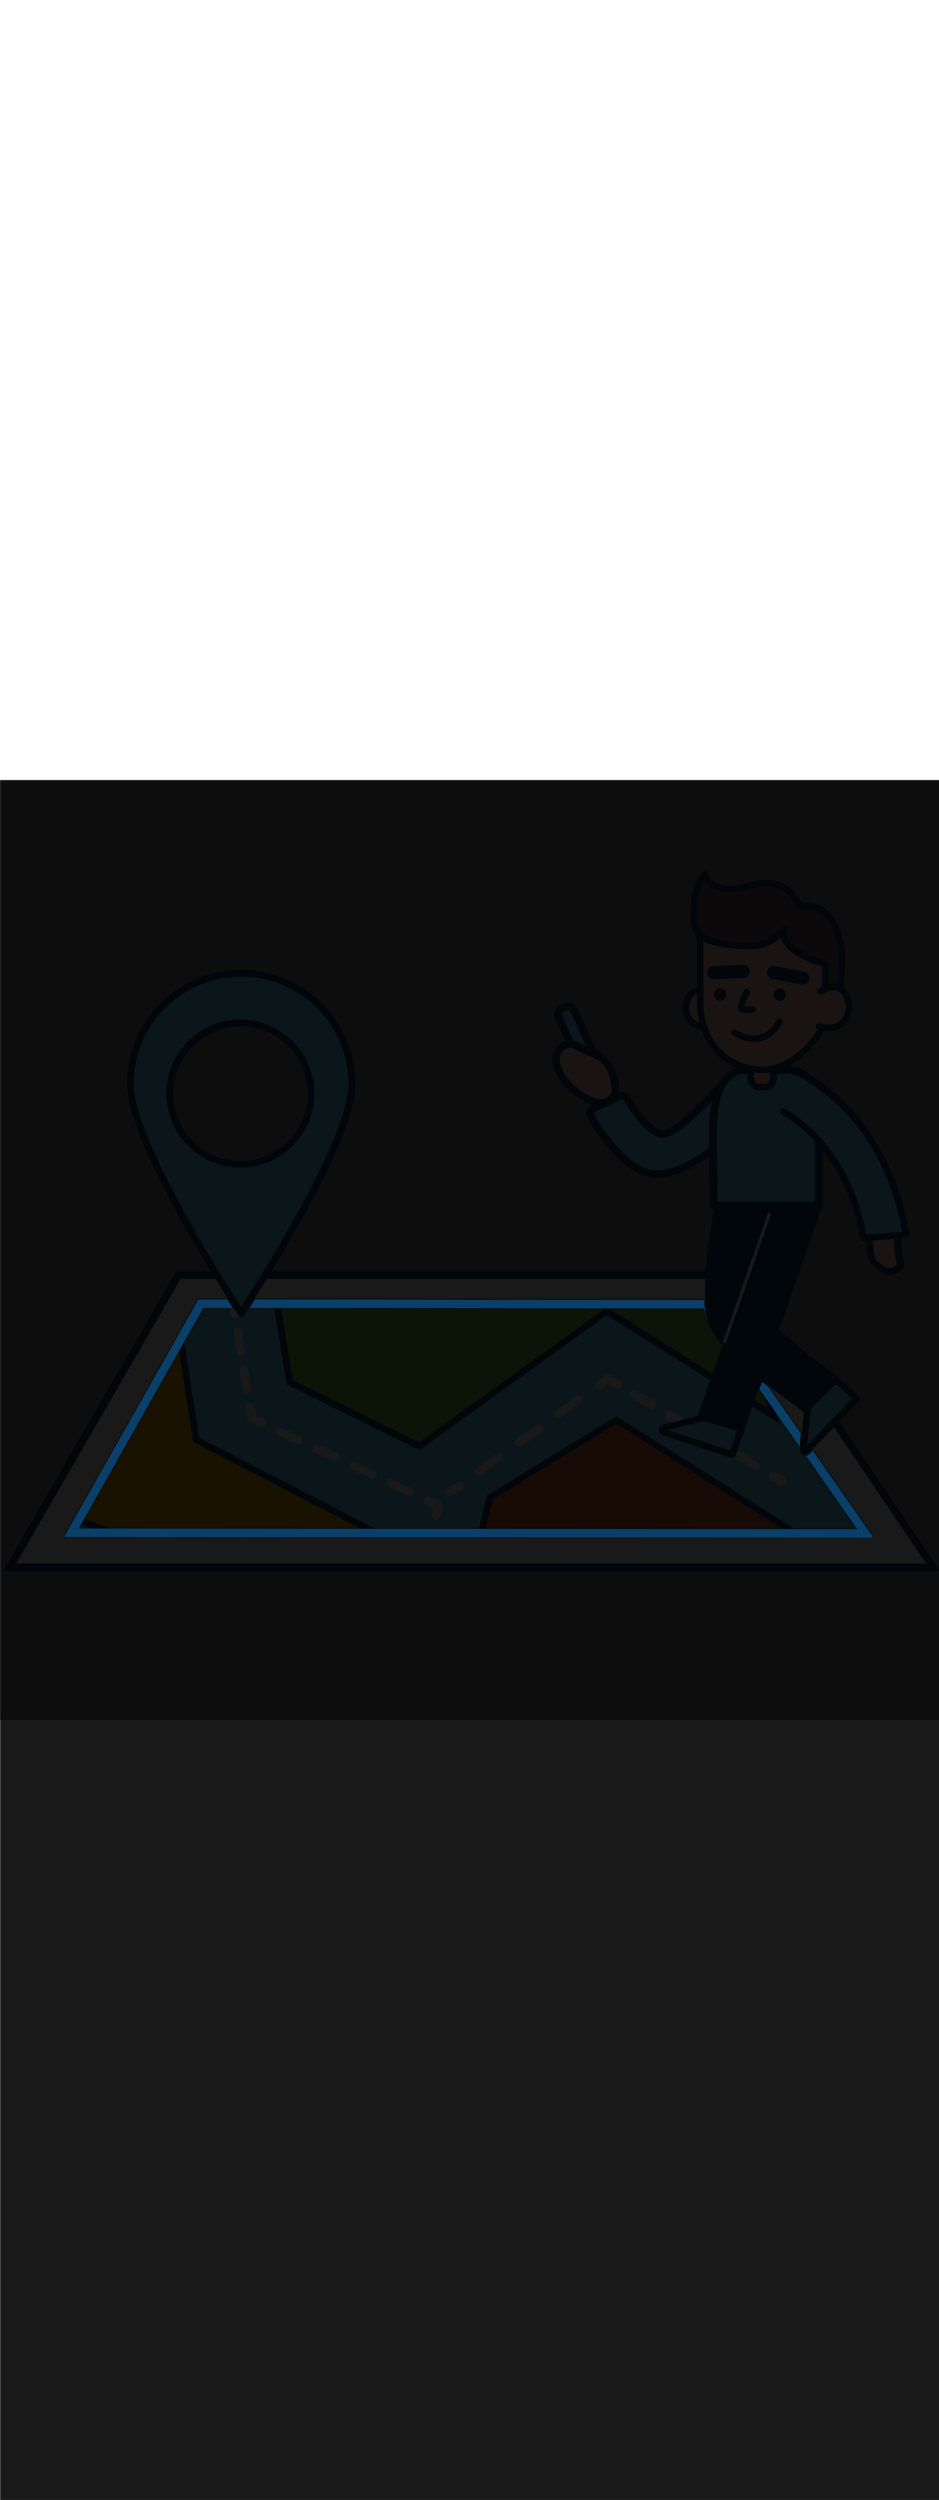 <ns0:svg xmlns:ns0="http://www.w3.org/2000/svg" version="1.1" id="Layer_1" x="0px" y="0px" viewBox="0 0 500 500" style="width: 188px;" xml:space="preserve" data-imageid="navigation-8" imageName="Navigation" class="illustrations_image"><ns0:rect x="0" y="0" width="500" height="500" fill="#808080" stroke="none"/><ns0:defs><ns0:mask id="spotlight-mask"><ns0:rect x="0" y="0" width="100%" height="100%" fill="white" opacity="0.9" /><ns0:style type="text/css" fill="black" /><ns0:style type="text/css" style="" fill="black" /><ns0:path class="st1_navigation-8" d="M 464.145 402.998 L 464.147 402.998 L 464.149 402.998 L 464.175 402.994 L 464.194 402.991 L 464.196 402.991 L 464.197 402.991 L 464.224 402.984 L 464.243 402.979 L 464.244 402.979 L 464.244 402.979 L 464.274 402.968 L 464.29 402.963 L 464.29 402.962 L 464.291 402.962 L 464.329 402.944 L 464.335 402.941 L 464.335 402.941 L 464.335 402.941 L 464.377 402.916 L 464.377 402.916 L 464.377 402.916 L 464.389 402.907 L 464.416 402.887 L 464.417 402.887 L 464.417 402.886 L 464.431 402.874 L 464.453 402.855 L 464.453 402.854 L 464.454 402.853 L 464.467 402.838 L 464.486 402.818 L 464.486 402.817 L 464.487 402.816 L 464.5 402.8 L 464.515 402.779 L 464.516 402.777 L 464.517 402.776 L 464.527 402.758 L 464.54 402.737 L 464.541 402.735 L 464.542 402.733 L 464.551 402.715 L 464.561 402.693 L 464.562 402.691 L 464.563 402.688 L 464.57 402.669 L 464.578 402.647 L 464.579 402.644 L 464.58 402.641 L 464.584 402.622 L 464.59 402.6 L 464.591 402.596 L 464.591 402.593 L 464.594 402.573 L 464.597 402.551 L 464.598 402.547 L 464.598 402.543 L 464.599 402.524 L 464.6 402.502 L 464.6 402.498 L 464.6 402.494 L 464.599 402.475 L 464.598 402.454 L 464.597 402.449 L 464.597 402.444 L 464.594 402.425 L 464.591 402.405 L 464.59 402.4 L 464.589 402.395 L 464.584 402.377 L 464.579 402.358 L 464.577 402.352 L 464.576 402.347 L 464.57 402.33 L 464.563 402.311 L 464.561 402.306 L 464.558 402.3 L 464.55 402.284 L 464.542 402.267 L 464.539 402.262 L 464.536 402.256 L 464.527 402.241 L 464.518 402.225 L 464.513 402.219 L 464.51 402.214 L 463.393 400.614 L 462.834 399.814 L 461.717 398.214 L 461.158 397.414 L 460.6 396.614 L 460.041 395.814 L 459.483 395.014 L 458.924 394.214 L 457.807 392.614 L 457.248 391.814 L 455.014 388.614 L 454.455 387.814 L 453.338 386.214 L 452.78 385.414 L 452.221 384.614 L 451.662 383.814 L 451.104 383.014 L 450.545 382.214 L 449.428 380.614 L 448.87 379.814 L 447.194 377.414 L 446.635 376.614 L 445.518 375.014 L 444.959 374.214 L 443.284 371.814 L 442.725 371.014 L 442.167 370.214 L 441.049 368.614 L 440.491 367.814 L 439.932 367.014 L 439.374 366.214 L 438.815 365.414 L 437.139 363.014 L 436.581 362.214 L 434.905 359.814 L 434.346 359.014 L 433.788 358.214 L 433.229 357.414 L 432.773 356.76 L 432.047 357.515 L 431.776 357.798 L 430.961 358.646 L 430.952 358.655 L 430.937 358.67 L 430.934 358.673 L 430.919 358.688 L 430.916 358.691 L 430.9 358.706 L 430.897 358.708 L 430.882 358.723 L 430.879 358.726 L 430.863 358.74 L 430.86 358.743 L 430.845 358.757 L 430.842 358.76 L 430.826 358.775 L 430.823 358.777 L 430.807 358.791 L 430.804 358.794 L 430.788 358.808 L 430.785 358.811 L 430.768 358.825 L 430.765 358.827 L 430.749 358.841 L 430.746 358.844 L 430.729 358.857 L 430.726 358.86 L 430.71 358.873 L 430.707 358.876 L 430.69 358.889 L 430.687 358.892 L 430.67 358.905 L 430.667 358.907 L 430.65 358.921 L 430.647 358.923 L 430.63 358.936 L 430.627 358.938 L 430.61 358.951 L 430.607 358.954 L 430.59 358.966 L 430.586 358.969 L 430.569 358.981 L 430.566 358.984 L 430.549 358.996 L 430.545 358.998 L 430.528 359.011 L 430.525 359.013 L 430.507 359.025 L 430.504 359.027 L 430.486 359.04 L 430.483 359.042 L 430.465 359.054 L 430.462 359.056 L 430.444 359.068 L 430.441 359.07 L 430.423 359.081 L 430.42 359.084 L 430.402 359.095 L 430.399 359.097 L 430.38 359.109 L 430.377 359.111 L 430.359 359.122 L 430.356 359.124 L 430.337 359.135 L 430.334 359.137 L 430.316 359.148 L 430.312 359.15 L 430.294 359.161 L 430.291 359.163 L 430.272 359.173 L 430.269 359.175 L 430.25 359.186 L 430.247 359.188 L 430.228 359.198 L 430.225 359.2 L 430.206 359.21 L 430.202 359.212 L 430.184 359.222 L 430.18 359.224 L 430.161 359.234 L 430.158 359.236 L 430.139 359.246 L 430.135 359.247 L 430.116 359.257 L 430.113 359.259 L 430.094 359.268 L 430.09 359.27 L 430.071 359.279 L 430.068 359.281 L 430.048 359.29 L 430.045 359.292 L 430.025 359.301 L 430.022 359.303 L 430.002 359.312 L 429.999 359.313 L 429.979 359.322 L 429.976 359.324 L 429.956 359.332 L 429.953 359.334 L 429.933 359.342 L 429.93 359.344 L 429.91 359.352 L 429.906 359.354 L 429.887 359.362 L 429.883 359.363 L 429.863 359.371 L 429.86 359.373 L 429.84 359.381 L 429.836 359.382 L 429.816 359.39 L 429.813 359.391 L 429.793 359.399 L 429.789 359.4 L 429.769 359.407 L 429.765 359.409 L 429.745 359.416 L 429.742 359.417 L 429.721 359.424 L 429.718 359.426 L 429.698 359.433 L 429.694 359.434 L 429.674 359.441 L 429.67 359.442 L 429.65 359.448 L 429.646 359.45 L 429.626 359.456 L 429.622 359.457 L 429.601 359.464 L 429.598 359.465 L 429.577 359.471 L 429.573 359.472 L 429.553 359.478 L 429.549 359.479 L 429.529 359.485 L 429.525 359.486 L 429.504 359.492 L 429.501 359.493 L 429.48 359.498 L 429.476 359.499 L 429.455 359.504 L 429.452 359.505 L 429.431 359.51 L 429.427 359.511 L 429.406 359.516 L 429.403 359.517 L 429.382 359.522 L 429.378 359.523 L 429.357 359.528 L 429.353 359.529 L 429.332 359.533 L 429.328 359.534 L 429.308 359.538 L 429.304 359.539 L 429.283 359.543 L 429.279 359.544 L 429.258 359.548 L 429.254 359.549 L 429.236 359.552 L 429.423 359.82 L 430.259 361.016 L 433.6 365.799 L 434.436 366.995 L 437.777 371.779 L 438.612 372.975 L 441.954 377.759 L 442.789 378.955 L 443.624 380.151 L 446.13 383.739 L 446.966 384.935 L 450.307 389.719 L 451.143 390.915 L 454.484 395.698 L 455.319 396.894 L 456.44 398.499 L 448.988 398.494 L 444.782 398.491 L 427.958 398.479 L 423.752 398.476 L 419.546 398.473 L 415.34 398.47 L 411.134 398.467 L 398.516 398.458 L 394.309 398.455 L 385.897 398.448 L 381.691 398.445 L 377.485 398.442 L 373.279 398.439 L 356.455 398.427 L 352.249 398.424 L 348.043 398.421 L 343.837 398.418 L 335.425 398.412 L 331.219 398.409 L 327.012 398.406 L 322.806 398.403 L 318.6 398.4 L 314.394 398.397 L 305.982 398.391 L 301.776 398.388 L 293.364 398.382 L 289.158 398.379 L 272.334 398.367 L 263.922 398.361 L 259.716 398.358 L 251.303 398.352 L 247.097 398.348 L 242.891 398.345 L 234.479 398.339 L 226.067 398.333 L 221.861 398.33 L 217.655 398.327 L 213.449 398.324 L 205.037 398.318 L 200.831 398.315 L 192.419 398.309 L 184.006 398.303 L 171.388 398.294 L 167.182 398.291 L 162.976 398.288 L 158.77 398.285 L 154.564 398.282 L 150.358 398.279 L 141.946 398.273 L 137.74 398.27 L 129.328 398.264 L 125.122 398.261 L 120.916 398.258 L 116.709 398.255 L 112.503 398.252 L 108.297 398.248 L 95.679 398.239 L 91.473 398.236 L 83.061 398.23 L 78.855 398.227 L 74.649 398.224 L 70.443 398.221 L 57.825 398.212 L 53.619 398.209 L 49.412 398.206 L 45.206 398.203 L 41.857 398.201 L 42.112 397.75 L 42.789 396.554 L 43.465 395.358 L 44.142 394.162 L 44.819 392.966 L 45.496 391.77 L 46.173 390.575 L 46.849 389.379 L 48.203 386.987 L 48.88 385.791 L 49.556 384.595 L 50.233 383.399 L 50.91 382.203 L 51.587 381.007 L 52.263 379.811 L 52.94 378.615 L 53.617 377.419 L 54.294 376.223 L 54.971 375.027 L 55.647 373.831 L 56.324 372.635 L 57.678 370.243 L 58.354 369.047 L 59.031 367.851 L 59.708 366.655 L 60.385 365.459 L 61.061 364.263 L 61.738 363.067 L 62.415 361.871 L 63.092 360.676 L 63.768 359.48 L 64.445 358.284 L 65.122 357.088 L 66.476 354.696 L 67.152 353.5 L 68.506 351.108 L 69.183 349.912 L 69.859 348.716 L 70.536 347.52 L 71.213 346.324 L 72.566 343.932 L 73.243 342.736 L 73.92 341.54 L 74.597 340.344 L 75.274 339.148 L 75.95 337.952 L 76.627 336.756 L 78.657 333.168 L 79.334 331.973 L 80.011 330.777 L 80.688 329.581 L 81.364 328.385 L 82.041 327.189 L 82.718 325.993 L 83.395 324.797 L 84.072 323.601 L 84.748 322.405 L 85.425 321.209 L 86.102 320.013 L 86.779 318.817 L 87.455 317.621 L 88.132 316.425 L 89.486 314.033 L 90.162 312.837 L 91.516 310.445 L 92.193 309.249 L 92.87 308.053 L 93.546 306.857 L 94.223 305.661 L 95.577 303.269 L 96.253 302.074 L 96.93 300.878 L 97.607 299.682 L 98.284 298.486 L 99.637 296.094 L 100.314 294.898 L 101.667 292.506 L 102.344 291.31 L 103.021 290.114 L 103.698 288.918 L 105.051 286.526 L 105.728 285.33 L 106.405 284.134 L 107.082 282.938 L 107.758 281.742 L 108.291 280.8 L 121.469 280.815 L 123.85 280.818 L 123.814 280.762 L 123.403 280.123 L 123.403 280.122 L 122.967 279.443 L 122.966 279.443 L 122.506 278.724 L 122.506 278.724 L 122.022 277.966 L 122.022 277.966 L 121.514 277.17 L 121.514 277.17 L 120.985 276.337 L 120.984 276.337 L 120.972 276.317 L 119.662 276.315 L 116.93 276.312 L 114.198 276.309 L 111.465 276.306 L 108.733 276.303 L 106.001 276.3 L 105.953 276.302 L 105.905 276.309 L 105.858 276.32 L 105.813 276.336 L 105.769 276.356 L 105.728 276.38 L 105.689 276.409 L 105.653 276.44 L 105.62 276.475 L 105.591 276.513 L 105.565 276.554 L 104.848 277.82 L 104.131 279.087 L 103.413 280.354 L 101.979 282.887 L 101.262 284.154 L 100.545 285.42 L 99.11 287.954 L 98.393 289.22 L 97.676 290.487 L 96.959 291.754 L 96.242 293.02 L 95.524 294.287 L 94.09 296.82 L 93.373 298.087 L 92.656 299.354 L 91.939 300.62 L 91.221 301.887 L 90.504 303.154 L 89.07 305.687 L 88.353 306.954 L 87.636 308.22 L 86.918 309.487 L 86.201 310.754 L 85.484 312.02 L 84.05 314.554 L 83.333 315.82 L 82.615 317.087 L 81.898 318.354 L 81.181 319.62 L 80.464 320.887 L 79.747 322.154 L 79.03 323.42 L 78.312 324.687 L 77.595 325.954 L 76.878 327.22 L 75.444 329.754 L 74.727 331.02 L 74.009 332.287 L 73.292 333.554 L 72.575 334.82 L 71.858 336.087 L 71.141 337.354 L 70.423 338.62 L 69.706 339.887 L 68.989 341.154 L 68.272 342.42 L 67.555 343.687 L 66.838 344.954 L 65.403 347.487 L 64.686 348.754 L 63.969 350.02 L 62.535 352.554 L 61.817 353.82 L 61.1 355.087 L 59.666 357.62 L 58.949 358.887 L 58.232 360.154 L 57.514 361.42 L 56.797 362.687 L 56.08 363.954 L 54.646 366.487 L 53.929 367.754 L 53.211 369.02 L 52.494 370.287 L 51.777 371.554 L 51.06 372.82 L 49.626 375.354 L 48.908 376.62 L 48.191 377.887 L 47.474 379.154 L 46.757 380.42 L 46.04 381.687 L 43.888 385.487 L 43.171 386.754 L 42.454 388.02 L 41.737 389.287 L 41.019 390.554 L 38.868 394.354 L 38.151 395.62 L 37.434 396.887 L 36.716 398.154 L 35.999 399.42 L 35.282 400.687 L 34.565 401.954 L 34.543 401.998 L 34.525 402.044 L 34.512 402.092 L 34.503 402.141 L 34.5 402.191 L 34.502 402.24 L 34.508 402.289 L 34.519 402.338 L 34.535 402.385 L 34.556 402.43 L 34.581 402.473 L 34.61 402.513 L 34.643 402.55 L 34.68 402.584 L 34.719 402.614 L 34.762 402.639 L 34.806 402.661 L 34.853 402.678 L 34.901 402.69 L 34.95 402.698 L 35 402.7 L 39.334 402.703 L 48.003 402.709 L 52.337 402.712 L 61.006 402.718 L 65.34 402.721 L 74.009 402.727 L 78.343 402.73 L 82.677 402.733 L 87.012 402.736 L 91.346 402.739 L 95.68 402.742 L 100.015 402.745 L 104.349 402.748 L 113.018 402.755 L 117.352 402.758 L 121.687 402.761 L 126.021 402.764 L 130.355 402.767 L 134.69 402.77 L 143.358 402.776 L 147.693 402.779 L 156.361 402.785 L 160.696 402.788 L 165.03 402.791 L 173.699 402.797 L 178.033 402.8 L 186.702 402.806 L 191.036 402.809 L 195.37 402.812 L 199.705 402.815 L 204.039 402.818 L 208.373 402.821 L 212.708 402.824 L 221.376 402.83 L 225.711 402.833 L 230.045 402.836 L 234.379 402.839 L 238.714 402.842 L 243.048 402.845 L 247.382 402.848 L 251.717 402.852 L 260.386 402.858 L 264.72 402.861 L 273.389 402.867 L 277.723 402.87 L 286.392 402.876 L 290.726 402.879 L 299.395 402.885 L 303.729 402.888 L 312.398 402.894 L 316.732 402.897 L 325.401 402.903 L 329.735 402.906 L 334.069 402.909 L 338.404 402.912 L 342.738 402.915 L 360.075 402.927 L 364.41 402.93 L 373.078 402.936 L 377.413 402.939 L 386.081 402.945 L 390.416 402.948 L 399.084 402.955 L 403.419 402.958 L 412.088 402.964 L 416.422 402.967 L 420.756 402.97 L 425.091 402.973 L 429.425 402.976 L 438.094 402.982 L 442.428 402.985 L 455.431 402.994 L 459.765 402.997 L 464.1 403 L 464.125 402.999 L 464.145 402.998 Z M 425.968 347.014 L 425.409 346.214 L 424.85 345.414 L 424.292 344.614 L 422.616 342.214 L 422.057 341.414 L 420.94 339.814 L 420.382 339.014 L 419.823 338.214 L 419.265 337.414 L 418.706 336.614 L 418.147 335.814 L 417.03 334.214 L 416.472 333.414 L 415.913 332.614 L 414.796 331.014 L 414.237 330.214 L 413.679 329.414 L 413.12 328.614 L 412.561 327.814 L 412.003 327.014 L 410.886 325.414 L 410.327 324.614 L 409.769 323.814 L 409.21 323.014 L 408.993 322.703 L 408.442 322.28 L 408.441 322.279 L 407.884 321.849 L 407.883 321.849 L 407.325 321.417 L 407.324 321.416 L 406.766 320.983 L 406.765 320.982 L 406.207 320.546 L 406.206 320.546 L 405.75 320.189 L 405.654 320.465 L 405.236 321.665 L 404.818 322.865 L 404.416 324.017 L 409.375 331.117 L 410.21 332.313 L 412.716 335.9 L 413.552 337.096 L 416.893 341.88 L 417.728 343.076 L 418.564 344.272 L 419.399 345.468 L 421.07 347.86 L 421.905 349.056 L 425.247 353.84 L 425.761 354.576 L 425.881 353.374 L 425.905 353.143 L 425.974 352.449 L 425.997 352.218 L 426.451 347.706 L 425.968 347.014 Z M 371.036 276.594 L 368.304 276.591 L 362.839 276.585 L 360.107 276.582 L 357.374 276.579 L 354.642 276.576 L 351.91 276.573 L 349.177 276.57 L 346.445 276.567 L 343.713 276.564 L 340.98 276.561 L 338.248 276.558 L 335.516 276.555 L 327.319 276.545 L 321.854 276.539 L 310.925 276.527 L 308.192 276.524 L 297.263 276.512 L 294.531 276.509 L 286.334 276.5 L 283.602 276.497 L 280.869 276.494 L 278.137 276.491 L 272.672 276.485 L 269.94 276.482 L 267.208 276.479 L 264.475 276.476 L 259.011 276.47 L 256.278 276.467 L 253.546 276.464 L 248.081 276.458 L 245.349 276.455 L 242.617 276.452 L 239.884 276.448 L 237.152 276.445 L 234.42 276.442 L 220.758 276.427 L 218.026 276.424 L 212.561 276.418 L 209.829 276.415 L 207.097 276.412 L 201.632 276.406 L 198.9 276.403 L 196.167 276.4 L 187.97 276.391 L 185.238 276.388 L 182.506 276.385 L 177.041 276.379 L 174.309 276.376 L 171.576 276.373 L 168.844 276.37 L 163.379 276.364 L 160.647 276.361 L 149.718 276.348 L 146.985 276.345 L 136.056 276.333 L 135.823 276.333 L 135.816 276.344 L 135.815 276.345 L 135.286 277.177 L 135.285 277.177 L 134.778 277.972 L 134.778 277.972 L 134.294 278.729 L 134.294 278.73 L 133.833 279.448 L 133.833 279.448 L 133.397 280.126 L 133.397 280.127 L 132.986 280.765 L 132.945 280.828 L 134.939 280.83 L 137.633 280.833 L 140.327 280.836 L 143.021 280.839 L 145.715 280.842 L 148.409 280.845 L 151.102 280.848 L 153.796 280.852 L 156.49 280.855 L 159.184 280.858 L 161.878 280.861 L 172.654 280.873 L 175.348 280.876 L 178.042 280.879 L 180.736 280.882 L 186.124 280.888 L 188.818 280.891 L 191.512 280.894 L 194.205 280.897 L 196.899 280.9 L 199.593 280.903 L 202.287 280.906 L 204.981 280.909 L 207.675 280.912 L 210.369 280.915 L 213.063 280.918 L 215.757 280.921 L 218.451 280.924 L 223.839 280.93 L 226.533 280.933 L 229.227 280.936 L 231.921 280.939 L 237.309 280.945 L 240.002 280.948 L 242.696 280.952 L 256.166 280.967 L 258.86 280.97 L 285.799 281 L 288.493 281.003 L 293.881 281.009 L 296.575 281.012 L 304.657 281.021 L 307.351 281.024 L 310.045 281.027 L 312.739 281.03 L 334.29 281.055 L 336.984 281.058 L 347.76 281.07 L 350.454 281.073 L 361.23 281.085 L 363.924 281.088 L 374.439 281.1 L 375.532 282.665 L 375.506 282.47 L 375.505 282.464 L 375.422 281.784 L 375.421 281.778 L 375.344 281.087 L 375.344 281.081 L 375.274 280.378 L 375.273 280.373 L 375.21 279.659 L 375.21 279.654 L 375.153 278.929 L 375.153 278.924 L 375.102 278.189 L 375.102 278.184 L 375.058 277.439 L 375.058 277.435 L 375.019 276.68 L 375.019 276.676 L 375.016 276.598 L 371.036 276.594 Z" id="element_40" fill="black" /><ns0:path class="st1_navigation-8" d="M 464.145 402.998 L 464.147 402.998 L 464.149 402.998 L 464.175 402.994 L 464.194 402.991 L 464.196 402.991 L 464.197 402.991 L 464.224 402.984 L 464.243 402.979 L 464.244 402.979 L 464.244 402.979 L 464.274 402.968 L 464.29 402.963 L 464.29 402.962 L 464.291 402.962 L 464.329 402.944 L 464.335 402.941 L 464.335 402.941 L 464.335 402.941 L 464.377 402.916 L 464.377 402.916 L 464.377 402.916 L 464.389 402.907 L 464.416 402.887 L 464.417 402.887 L 464.417 402.886 L 464.431 402.874 L 464.453 402.855 L 464.453 402.854 L 464.454 402.853 L 464.467 402.838 L 464.486 402.818 L 464.486 402.817 L 464.487 402.816 L 464.5 402.8 L 464.515 402.779 L 464.516 402.777 L 464.517 402.776 L 464.527 402.758 L 464.54 402.737 L 464.541 402.735 L 464.542 402.733 L 464.551 402.715 L 464.561 402.693 L 464.562 402.691 L 464.563 402.688 L 464.57 402.669 L 464.578 402.647 L 464.579 402.644 L 464.58 402.641 L 464.584 402.622 L 464.59 402.6 L 464.591 402.596 L 464.591 402.593 L 464.594 402.573 L 464.597 402.551 L 464.598 402.547 L 464.598 402.543 L 464.599 402.524 L 464.6 402.502 L 464.6 402.498 L 464.6 402.494 L 464.599 402.475 L 464.598 402.454 L 464.597 402.449 L 464.597 402.444 L 464.594 402.425 L 464.591 402.405 L 464.59 402.4 L 464.589 402.395 L 464.584 402.377 L 464.579 402.358 L 464.577 402.352 L 464.576 402.347 L 464.57 402.33 L 464.563 402.311 L 464.561 402.306 L 464.558 402.3 L 464.55 402.284 L 464.542 402.267 L 464.539 402.262 L 464.536 402.256 L 464.527 402.241 L 464.518 402.225 L 464.513 402.219 L 464.51 402.214 L 463.393 400.614 L 462.834 399.814 L 461.717 398.214 L 461.158 397.414 L 460.6 396.614 L 460.041 395.814 L 459.483 395.014 L 458.924 394.214 L 457.807 392.614 L 457.248 391.814 L 455.014 388.614 L 454.455 387.814 L 453.338 386.214 L 452.78 385.414 L 452.221 384.614 L 451.662 383.814 L 451.104 383.014 L 450.545 382.214 L 449.428 380.614 L 448.87 379.814 L 447.194 377.414 L 446.635 376.614 L 445.518 375.014 L 444.959 374.214 L 443.284 371.814 L 442.725 371.014 L 442.167 370.214 L 441.049 368.614 L 440.491 367.814 L 439.932 367.014 L 439.374 366.214 L 438.815 365.414 L 437.139 363.014 L 436.581 362.214 L 434.905 359.814 L 434.346 359.014 L 433.788 358.214 L 433.229 357.414 L 432.773 356.76 L 432.047 357.515 L 431.776 357.798 L 430.961 358.646 L 430.952 358.655 L 430.937 358.67 L 430.934 358.673 L 430.919 358.688 L 430.916 358.691 L 430.9 358.706 L 430.897 358.708 L 430.882 358.723 L 430.879 358.726 L 430.863 358.74 L 430.86 358.743 L 430.845 358.757 L 430.842 358.76 L 430.826 358.775 L 430.823 358.777 L 430.807 358.791 L 430.804 358.794 L 430.788 358.808 L 430.785 358.811 L 430.768 358.825 L 430.765 358.827 L 430.749 358.841 L 430.746 358.844 L 430.729 358.857 L 430.726 358.86 L 430.71 358.873 L 430.707 358.876 L 430.69 358.889 L 430.687 358.892 L 430.67 358.905 L 430.667 358.907 L 430.65 358.921 L 430.647 358.923 L 430.63 358.936 L 430.627 358.938 L 430.61 358.951 L 430.607 358.954 L 430.59 358.966 L 430.586 358.969 L 430.569 358.981 L 430.566 358.984 L 430.549 358.996 L 430.545 358.998 L 430.528 359.011 L 430.525 359.013 L 430.507 359.025 L 430.504 359.027 L 430.486 359.04 L 430.483 359.042 L 430.465 359.054 L 430.462 359.056 L 430.444 359.068 L 430.441 359.07 L 430.423 359.081 L 430.42 359.084 L 430.402 359.095 L 430.399 359.097 L 430.38 359.109 L 430.377 359.111 L 430.359 359.122 L 430.356 359.124 L 430.337 359.135 L 430.334 359.137 L 430.316 359.148 L 430.312 359.15 L 430.294 359.161 L 430.291 359.163 L 430.272 359.173 L 430.269 359.175 L 430.25 359.186 L 430.247 359.188 L 430.228 359.198 L 430.225 359.2 L 430.206 359.21 L 430.202 359.212 L 430.184 359.222 L 430.18 359.224 L 430.161 359.234 L 430.158 359.236 L 430.139 359.246 L 430.135 359.247 L 430.116 359.257 L 430.113 359.259 L 430.094 359.268 L 430.09 359.27 L 430.071 359.279 L 430.068 359.281 L 430.048 359.29 L 430.045 359.292 L 430.025 359.301 L 430.022 359.303 L 430.002 359.312 L 429.999 359.313 L 429.979 359.322 L 429.976 359.324 L 429.956 359.332 L 429.953 359.334 L 429.933 359.342 L 429.93 359.344 L 429.91 359.352 L 429.906 359.354 L 429.887 359.362 L 429.883 359.363 L 429.863 359.371 L 429.86 359.373 L 429.84 359.381 L 429.836 359.382 L 429.816 359.39 L 429.813 359.391 L 429.793 359.399 L 429.789 359.4 L 429.769 359.407 L 429.765 359.409 L 429.745 359.416 L 429.742 359.417 L 429.721 359.424 L 429.718 359.426 L 429.698 359.433 L 429.694 359.434 L 429.674 359.441 L 429.67 359.442 L 429.65 359.448 L 429.646 359.45 L 429.626 359.456 L 429.622 359.457 L 429.601 359.464 L 429.598 359.465 L 429.577 359.471 L 429.573 359.472 L 429.553 359.478 L 429.549 359.479 L 429.529 359.485 L 429.525 359.486 L 429.504 359.492 L 429.501 359.493 L 429.48 359.498 L 429.476 359.499 L 429.455 359.504 L 429.452 359.505 L 429.431 359.51 L 429.427 359.511 L 429.406 359.516 L 429.403 359.517 L 429.382 359.522 L 429.378 359.523 L 429.357 359.528 L 429.353 359.529 L 429.332 359.533 L 429.328 359.534 L 429.308 359.538 L 429.304 359.539 L 429.283 359.543 L 429.279 359.544 L 429.258 359.548 L 429.254 359.549 L 429.236 359.552 L 429.423 359.82 L 430.259 361.016 L 433.6 365.799 L 434.436 366.995 L 437.777 371.779 L 438.612 372.975 L 441.954 377.759 L 442.789 378.955 L 443.624 380.151 L 446.13 383.739 L 446.966 384.935 L 450.307 389.719 L 451.143 390.915 L 454.484 395.698 L 455.319 396.894 L 456.44 398.499 L 448.988 398.494 L 444.782 398.491 L 427.958 398.479 L 423.752 398.476 L 419.546 398.473 L 415.34 398.47 L 411.134 398.467 L 398.516 398.458 L 394.309 398.455 L 385.897 398.448 L 381.691 398.445 L 377.485 398.442 L 373.279 398.439 L 356.455 398.427 L 352.249 398.424 L 348.043 398.421 L 343.837 398.418 L 335.425 398.412 L 331.219 398.409 L 327.012 398.406 L 322.806 398.403 L 318.6 398.4 L 314.394 398.397 L 305.982 398.391 L 301.776 398.388 L 293.364 398.382 L 289.158 398.379 L 272.334 398.367 L 263.922 398.361 L 259.716 398.358 L 251.303 398.352 L 247.097 398.348 L 242.891 398.345 L 234.479 398.339 L 226.067 398.333 L 221.861 398.33 L 217.655 398.327 L 213.449 398.324 L 205.037 398.318 L 200.831 398.315 L 192.419 398.309 L 184.006 398.303 L 171.388 398.294 L 167.182 398.291 L 162.976 398.288 L 158.77 398.285 L 154.564 398.282 L 150.358 398.279 L 141.946 398.273 L 137.74 398.27 L 129.328 398.264 L 125.122 398.261 L 120.916 398.258 L 116.709 398.255 L 112.503 398.252 L 108.297 398.248 L 95.679 398.239 L 91.473 398.236 L 83.061 398.23 L 78.855 398.227 L 74.649 398.224 L 70.443 398.221 L 57.825 398.212 L 53.619 398.209 L 49.412 398.206 L 45.206 398.203 L 41.857 398.201 L 42.112 397.75 L 42.789 396.554 L 43.465 395.358 L 44.142 394.162 L 44.819 392.966 L 45.496 391.77 L 46.173 390.575 L 46.849 389.379 L 48.203 386.987 L 48.88 385.791 L 49.556 384.595 L 50.233 383.399 L 50.91 382.203 L 51.587 381.007 L 52.263 379.811 L 52.94 378.615 L 53.617 377.419 L 54.294 376.223 L 54.971 375.027 L 55.647 373.831 L 56.324 372.635 L 57.678 370.243 L 58.354 369.047 L 59.031 367.851 L 59.708 366.655 L 60.385 365.459 L 61.061 364.263 L 61.738 363.067 L 62.415 361.871 L 63.092 360.676 L 63.768 359.48 L 64.445 358.284 L 65.122 357.088 L 66.476 354.696 L 67.152 353.5 L 68.506 351.108 L 69.183 349.912 L 69.859 348.716 L 70.536 347.52 L 71.213 346.324 L 72.566 343.932 L 73.243 342.736 L 73.92 341.54 L 74.597 340.344 L 75.274 339.148 L 75.95 337.952 L 76.627 336.756 L 78.657 333.168 L 79.334 331.973 L 80.011 330.777 L 80.688 329.581 L 81.364 328.385 L 82.041 327.189 L 82.718 325.993 L 83.395 324.797 L 84.072 323.601 L 84.748 322.405 L 85.425 321.209 L 86.102 320.013 L 86.779 318.817 L 87.455 317.621 L 88.132 316.425 L 89.486 314.033 L 90.162 312.837 L 91.516 310.445 L 92.193 309.249 L 92.87 308.053 L 93.546 306.857 L 94.223 305.661 L 95.577 303.269 L 96.253 302.074 L 96.93 300.878 L 97.607 299.682 L 98.284 298.486 L 99.637 296.094 L 100.314 294.898 L 101.667 292.506 L 102.344 291.31 L 103.021 290.114 L 103.698 288.918 L 105.051 286.526 L 105.728 285.33 L 106.405 284.134 L 107.082 282.938 L 107.758 281.742 L 108.291 280.8 L 121.469 280.815 L 123.85 280.818 L 123.814 280.762 L 123.403 280.123 L 123.403 280.122 L 122.967 279.443 L 122.966 279.443 L 122.506 278.724 L 122.506 278.724 L 122.022 277.966 L 122.022 277.966 L 121.514 277.17 L 121.514 277.17 L 120.985 276.337 L 120.984 276.337 L 120.972 276.317 L 119.662 276.315 L 116.93 276.312 L 114.198 276.309 L 111.465 276.306 L 108.733 276.303 L 106.001 276.3 L 105.953 276.302 L 105.905 276.309 L 105.858 276.32 L 105.813 276.336 L 105.769 276.356 L 105.728 276.38 L 105.689 276.409 L 105.653 276.44 L 105.62 276.475 L 105.591 276.513 L 105.565 276.554 L 104.848 277.82 L 104.131 279.087 L 103.413 280.354 L 101.979 282.887 L 101.262 284.154 L 100.545 285.42 L 99.11 287.954 L 98.393 289.22 L 97.676 290.487 L 96.959 291.754 L 96.242 293.02 L 95.524 294.287 L 94.09 296.82 L 93.373 298.087 L 92.656 299.354 L 91.939 300.62 L 91.221 301.887 L 90.504 303.154 L 89.07 305.687 L 88.353 306.954 L 87.636 308.22 L 86.918 309.487 L 86.201 310.754 L 85.484 312.02 L 84.05 314.554 L 83.333 315.82 L 82.615 317.087 L 81.898 318.354 L 81.181 319.62 L 80.464 320.887 L 79.747 322.154 L 79.03 323.42 L 78.312 324.687 L 77.595 325.954 L 76.878 327.22 L 75.444 329.754 L 74.727 331.02 L 74.009 332.287 L 73.292 333.554 L 72.575 334.82 L 71.858 336.087 L 71.141 337.354 L 70.423 338.62 L 69.706 339.887 L 68.989 341.154 L 68.272 342.42 L 67.555 343.687 L 66.838 344.954 L 65.403 347.487 L 64.686 348.754 L 63.969 350.02 L 62.535 352.554 L 61.817 353.82 L 61.1 355.087 L 59.666 357.62 L 58.949 358.887 L 58.232 360.154 L 57.514 361.42 L 56.797 362.687 L 56.08 363.954 L 54.646 366.487 L 53.929 367.754 L 53.211 369.02 L 52.494 370.287 L 51.777 371.554 L 51.06 372.82 L 49.626 375.354 L 48.908 376.62 L 48.191 377.887 L 47.474 379.154 L 46.757 380.42 L 46.04 381.687 L 43.888 385.487 L 43.171 386.754 L 42.454 388.02 L 41.737 389.287 L 41.019 390.554 L 38.868 394.354 L 38.151 395.62 L 37.434 396.887 L 36.716 398.154 L 35.999 399.42 L 35.282 400.687 L 34.565 401.954 L 34.543 401.998 L 34.525 402.044 L 34.512 402.092 L 34.503 402.141 L 34.5 402.191 L 34.502 402.24 L 34.508 402.289 L 34.519 402.338 L 34.535 402.385 L 34.556 402.43 L 34.581 402.473 L 34.61 402.513 L 34.643 402.55 L 34.68 402.584 L 34.719 402.614 L 34.762 402.639 L 34.806 402.661 L 34.853 402.678 L 34.901 402.69 L 34.95 402.698 L 35 402.7 L 39.334 402.703 L 48.003 402.709 L 52.337 402.712 L 61.006 402.718 L 65.34 402.721 L 74.009 402.727 L 78.343 402.73 L 82.677 402.733 L 87.012 402.736 L 91.346 402.739 L 95.68 402.742 L 100.015 402.745 L 104.349 402.748 L 113.018 402.755 L 117.352 402.758 L 121.687 402.761 L 126.021 402.764 L 130.355 402.767 L 134.69 402.77 L 143.358 402.776 L 147.693 402.779 L 156.361 402.785 L 160.696 402.788 L 165.03 402.791 L 173.699 402.797 L 178.033 402.8 L 186.702 402.806 L 191.036 402.809 L 195.37 402.812 L 199.705 402.815 L 204.039 402.818 L 208.373 402.821 L 212.708 402.824 L 221.376 402.83 L 225.711 402.833 L 230.045 402.836 L 234.379 402.839 L 238.714 402.842 L 243.048 402.845 L 247.382 402.848 L 251.717 402.852 L 260.386 402.858 L 264.72 402.861 L 273.389 402.867 L 277.723 402.87 L 286.392 402.876 L 290.726 402.879 L 299.395 402.885 L 303.729 402.888 L 312.398 402.894 L 316.732 402.897 L 325.401 402.903 L 329.735 402.906 L 334.069 402.909 L 338.404 402.912 L 342.738 402.915 L 360.075 402.927 L 364.41 402.93 L 373.078 402.936 L 377.413 402.939 L 386.081 402.945 L 390.416 402.948 L 399.084 402.955 L 403.419 402.958 L 412.088 402.964 L 416.422 402.967 L 420.756 402.97 L 425.091 402.973 L 429.425 402.976 L 438.094 402.982 L 442.428 402.985 L 455.431 402.994 L 459.765 402.997 L 464.1 403 L 464.125 402.999 L 464.145 402.998 Z M 425.968 347.014 L 425.409 346.214 L 424.85 345.414 L 424.292 344.614 L 422.616 342.214 L 422.057 341.414 L 420.94 339.814 L 420.382 339.014 L 419.823 338.214 L 419.265 337.414 L 418.706 336.614 L 418.147 335.814 L 417.03 334.214 L 416.472 333.414 L 415.913 332.614 L 414.796 331.014 L 414.237 330.214 L 413.679 329.414 L 413.12 328.614 L 412.561 327.814 L 412.003 327.014 L 410.886 325.414 L 410.327 324.614 L 409.769 323.814 L 409.21 323.014 L 408.993 322.703 L 408.442 322.28 L 408.441 322.279 L 407.884 321.849 L 407.883 321.849 L 407.325 321.417 L 407.324 321.416 L 406.766 320.983 L 406.765 320.982 L 406.207 320.546 L 406.206 320.546 L 405.75 320.189 L 405.654 320.465 L 405.236 321.665 L 404.818 322.865 L 404.416 324.017 L 409.375 331.117 L 410.21 332.313 L 412.716 335.9 L 413.552 337.096 L 416.893 341.88 L 417.728 343.076 L 418.564 344.272 L 419.399 345.468 L 421.07 347.86 L 421.905 349.056 L 425.247 353.84 L 425.761 354.576 L 425.881 353.374 L 425.905 353.143 L 425.974 352.449 L 425.997 352.218 L 426.451 347.706 L 425.968 347.014 Z M 371.036 276.594 L 368.304 276.591 L 362.839 276.585 L 360.107 276.582 L 357.374 276.579 L 354.642 276.576 L 351.91 276.573 L 349.177 276.57 L 346.445 276.567 L 343.713 276.564 L 340.98 276.561 L 338.248 276.558 L 335.516 276.555 L 327.319 276.545 L 321.854 276.539 L 310.925 276.527 L 308.192 276.524 L 297.263 276.512 L 294.531 276.509 L 286.334 276.5 L 283.602 276.497 L 280.869 276.494 L 278.137 276.491 L 272.672 276.485 L 269.94 276.482 L 267.208 276.479 L 264.475 276.476 L 259.011 276.47 L 256.278 276.467 L 253.546 276.464 L 248.081 276.458 L 245.349 276.455 L 242.617 276.452 L 239.884 276.448 L 237.152 276.445 L 234.42 276.442 L 220.758 276.427 L 218.026 276.424 L 212.561 276.418 L 209.829 276.415 L 207.097 276.412 L 201.632 276.406 L 198.9 276.403 L 196.167 276.4 L 187.97 276.391 L 185.238 276.388 L 182.506 276.385 L 177.041 276.379 L 174.309 276.376 L 171.576 276.373 L 168.844 276.37 L 163.379 276.364 L 160.647 276.361 L 149.718 276.348 L 146.985 276.345 L 136.056 276.333 L 135.823 276.333 L 135.816 276.344 L 135.815 276.345 L 135.286 277.177 L 135.285 277.177 L 134.778 277.972 L 134.778 277.972 L 134.294 278.729 L 134.294 278.73 L 133.833 279.448 L 133.833 279.448 L 133.397 280.126 L 133.397 280.127 L 132.986 280.765 L 132.945 280.828 L 134.939 280.83 L 137.633 280.833 L 140.327 280.836 L 143.021 280.839 L 145.715 280.842 L 148.409 280.845 L 151.102 280.848 L 153.796 280.852 L 156.49 280.855 L 159.184 280.858 L 161.878 280.861 L 172.654 280.873 L 175.348 280.876 L 178.042 280.879 L 180.736 280.882 L 186.124 280.888 L 188.818 280.891 L 191.512 280.894 L 194.205 280.897 L 196.899 280.9 L 199.593 280.903 L 202.287 280.906 L 204.981 280.909 L 207.675 280.912 L 210.369 280.915 L 213.063 280.918 L 215.757 280.921 L 218.451 280.924 L 223.839 280.93 L 226.533 280.933 L 229.227 280.936 L 231.921 280.939 L 237.309 280.945 L 240.002 280.948 L 242.696 280.952 L 256.166 280.967 L 258.86 280.97 L 285.799 281 L 288.493 281.003 L 293.881 281.009 L 296.575 281.012 L 304.657 281.021 L 307.351 281.024 L 310.045 281.027 L 312.739 281.03 L 334.29 281.055 L 336.984 281.058 L 347.76 281.07 L 350.454 281.073 L 361.23 281.085 L 363.924 281.088 L 374.439 281.1 L 375.532 282.665 L 375.506 282.47 L 375.505 282.464 L 375.422 281.784 L 375.421 281.778 L 375.344 281.087 L 375.344 281.081 L 375.274 280.378 L 375.273 280.373 L 375.21 279.659 L 375.21 279.654 L 375.153 278.929 L 375.153 278.924 L 375.102 278.189 L 375.102 278.184 L 375.058 277.439 L 375.058 277.435 L 375.019 276.68 L 375.019 276.676 L 375.016 276.598 L 371.036 276.594 Z" id="element_40" style="" fill="black" /></ns0:mask></ns0:defs><ns0:style type="text/css">
	.st0_navigation-8{fill:#FFFFFF;}
	.st1_navigation-8{fill:#093F68;}
	.st2_navigation-8{fill:#68E1FD;}
	.st3_navigation-8{fill:#70CC40;}
	.st4_navigation-8{fill:#FFBC0E;}
	.st5_navigation-8{fill:#F56132;}
	.st6_navigation-8{fill:#FFC9B0;}
	.st7_navigation-8{fill:#725858;}
</ns0:style>
<ns0:g id="map_navigation-8">
	<ns0:polygon class="st0_navigation-8" points="496.9,418.8 5.1,418.8 95,263.4 391.9,263.4 &#09;" />
	<ns0:path class="st1_navigation-8" d="M500.6,420.8H1.6l92.2-159.4h299.1L500.6,420.8z M8.6,416.8h484.5L390.8,265.4H96.2L8.6,416.8z" />
	<ns0:polygon class="st2_navigation-8 targetColor" points="460.7,400.7 38,400.4 107,278.5 375.6,278.8 &#09;" style="fill: rgb(104, 225, 253);" />
	<ns0:path class="st0_navigation-8" d="M125,286.2c0.1,0,0.3,0,0.4,0c1.3-0.2,2.1-1.4,1.9-2.7l-0.9-5.7c-0.2-1.3-1.4-2.1-2.7-1.9s-2.1,1.4-1.9,2.7&#10;&#09;&#09;l0,0l0.9,5.7C122.9,285.4,123.9,286.2,125,286.2z" />
	<ns0:path class="st0_navigation-8" d="M129.2,324.1l-1.6-10c-0.3-1.2,0.5-2.5,1.7-2.8c1.2-0.3,2.5,0.5,2.8,1.7c0,0.1,0,0.2,0,0.3l1.6,10&#10;&#09;&#09;c0.2,1.3-0.7,2.5-1.9,2.7S129.4,325.4,129.2,324.1L129.2,324.1z M126,304.2l-1.6-10c-0.3-1.2,0.5-2.5,1.7-2.8&#10;&#09;&#09;c1.2-0.3,2.5,0.5,2.8,1.7c0,0.1,0,0.2,0,0.3l1.6,10c0.2,1.3-0.6,2.5-1.9,2.7c-0.1,0-0.3,0-0.4,0C127.2,306.1,126.2,305.3,126,304.2&#10;&#09;&#09;z" />
	<ns0:path class="st0_navigation-8" d="M139.3,344.2c1.3,0,2.3-1,2.3-2.3c0-0.9-0.5-1.8-1.3-2.1l-4.1-1.9l-0.7-4.5c-0.1-1.3-1.3-2.2-2.5-2.1&#10;&#09;&#09;c-1.3,0.1-2.2,1.3-2.1,2.5c0,0.1,0,0.2,0,0.3l0.9,5.7c0.1,0.8,0.6,1.4,1.3,1.7l5.2,2.5C138.7,344.1,139,344.2,139.3,344.2z" />
	<ns0:path class="st0_navigation-8" d="M217.1,380.8l-9.9-4.6c-1.2-0.6-1.7-1.9-1.1-3.1s1.9-1.7,3.1-1.1l9.9,4.6c1.2,0.5,1.7,1.9,1.1,3.1&#10;&#09;&#09;c-0.4,0.8-1.2,1.3-2.1,1.3C217.8,381,217.5,381,217.1,380.8z M197.4,371.6l-9.9-4.6c-1.2-0.6-1.6-1.9-1.1-3.1s1.9-1.6,3.1-1.1&#10;&#09;&#09;l9.9,4.6c1.2,0.5,1.7,1.9,1.1,3.1c-0.4,0.8-1.2,1.4-2.1,1.3C198.1,371.8,197.8,371.8,197.4,371.6z M177.7,362.4l-9.9-4.6&#10;&#09;&#09;c-1.2-0.6-1.7-1.9-1.1-3.1s1.9-1.7,3.1-1.1l0,0l9.9,4.6c1.2,0.6,1.6,1.9,1.1,3.1c-0.4,0.8-1.2,1.3-2.1,1.3&#10;&#09;&#09;C178.4,362.6,178,362.6,177.7,362.4L177.7,362.4z M158,353.2l-9.9-4.6c-1.2-0.6-1.6-1.9-1.1-3.1s1.9-1.6,3.1-1.1l9.9,4.6&#10;&#09;&#09;c1.2,0.5,1.7,1.9,1.1,3.1c-0.4,0.8-1.2,1.4-2.1,1.3C158.7,353.4,158.3,353.3,158,353.2z" />
	<ns0:path class="st0_navigation-8" d="M232.2,393.8c1.1,0,2.1-0.8,2.3-1.9l1.1-5.7c0.2-1-0.3-2.1-1.3-2.5l-5.2-2.4c-1.2-0.6-2.5-0.1-3.1,1.1&#10;&#09;&#09;s-0.1,2.5,1.1,3.1l0,0l3.6,1.7l-0.7,3.9c-0.2,1.3,0.6,2.5,1.9,2.7C231.9,393.8,232,393.8,232.2,393.8z" />
	<ns0:path class="st0_navigation-8" d="M416.5,375.3c1.3,0,2.3-1,2.3-2.3c0-0.8-0.4-1.6-1.1-2l-5-2.9c-1.1-0.6-2.5-0.3-3.2,0.8&#10;&#09;&#09;c-0.6,1.1-0.3,2.5,0.8,3.2l0,0l5,2.9C415.7,375.2,416.1,375.3,416.5,375.3z" />
	<ns0:path class="st0_navigation-8" d="M401.1,366.7l-9.2-5.4c-1.1-0.7-1.4-2.1-0.8-3.2c0.7-1.1,2-1.4,3.1-0.8l9.2,5.4c1.1,0.7,1.5,2.1,0.8,3.2&#10;&#09;&#09;c-0.4,0.7-1.2,1.1-2,1.1C401.9,367,401.5,366.9,401.1,366.7z M382.7,355.9l-9.2-5.4c-1.1-0.6-1.5-2-0.9-3.2c0.6-1.1,2-1.5,3.2-0.9&#10;&#09;&#09;c0,0,0,0,0.1,0l9.2,5.4c1.1,0.6,1.5,2.1,0.8,3.2c-0.4,0.7-1.2,1.2-2,1.2C383.5,356.2,383.1,356.1,382.7,355.9z M364.3,345l-9.2-5.4&#10;&#09;&#09;c-1.1-0.7-1.4-2.1-0.7-3.2c0.7-1,2-1.3,3-0.8l9.2,5.4c1.1,0.6,1.5,2.1,0.8,3.2c-0.4,0.7-1.2,1.2-2,1.2&#10;&#09;&#09;C365.1,345.3,364.7,345.2,364.3,345z M345.9,334.2l-9.2-5.4c-1.1-0.7-1.4-2.1-0.7-3.2c0.7-1,2-1.3,3-0.8l9.2,5.4&#10;&#09;&#09;c1.1,0.6,1.5,2.1,0.8,3.2c-0.4,0.7-1.2,1.2-2,1.2C346.7,334.5,346.3,334.4,345.9,334.2L345.9,334.2z" />
	<ns0:path class="st0_navigation-8" d="M319,324.2c0.5,0,1-0.2,1.4-0.4l3.5-2.5l3.7,2.2c1.1,0.6,2.5,0.2,3.2-0.9c0.6-1.1,0.3-2.5-0.8-3.1l-5-2.9&#10;&#09;&#09;c-0.8-0.5-1.8-0.4-2.5,0.1l-4.7,3.4c-1,0.7-1.3,2.2-0.5,3.2C317.5,323.8,318.2,324.2,319,324.2L319,324.2z" />
	<ns0:path class="st0_navigation-8" d="M253.3,369.1c-0.7-1-0.5-2.5,0.5-3.2l10.6-7.6c1-0.7,2.5-0.5,3.2,0.5s0.5,2.5-0.5,3.2l-10.6,7.6&#10;&#09;&#09;C255.5,370.4,254.1,370.2,253.3,369.1z M274.6,353.8c-0.7-1-0.5-2.5,0.5-3.2l10.6-7.6c1-0.7,2.5-0.5,3.2,0.5c0.7,1,0.5,2.5-0.5,3.2&#10;&#09;&#09;l0,0l-10.6,7.7c-0.4,0.3-0.9,0.4-1.4,0.4C275.7,354.8,275,354.5,274.6,353.8L274.6,353.8z M295.8,338.5c-0.7-1-0.5-2.5,0.5-3.2&#10;&#09;&#09;c0,0,0,0,0,0l10.6-7.7c1-0.7,2.5-0.5,3.2,0.5s0.5,2.5-0.5,3.2l0,0l-10.6,7.6c-0.4,0.3-0.9,0.4-1.4,0.4&#10;&#09;&#09;C297,339.5,296.3,339.1,295.8,338.5L295.8,338.5z" />
	<ns0:path class="st0_navigation-8" d="M239.9,381.1c0.5,0,1-0.2,1.4-0.4l4.7-3.4c1-0.7,1.3-2.2,0.5-3.2c-0.7-1-2.2-1.3-3.2-0.5l-4.7,3.4&#10;&#09;&#09;c-1,0.7-1.3,2.2-0.5,3.2C238.4,380.8,239.1,381.1,239.9,381.1L239.9,381.1z" />
	<ns0:polygon class="st3_navigation-8" points="412.1,338.4 323.3,282.6 223.3,354.3 154.4,320.4 147.5,278.6 375.6,278.8 407.3,324.3 &#09;" />
	<ns0:polygon class="st4_navigation-8" points="200.4,400.5 60.4,400.5 41.8,393.6 96.2,297.7 104.5,351 &#09;" />
	<ns0:polygon class="st5_navigation-8" points="423.6,400.7 256.2,400.6 260.8,381.6 328.2,340.4 &#09;" />
	<ns0:path class="st1_navigation-8" d="M223.4,356.4l-70.7-34.8l-7.4-44.8l231,0.3l32.3,46.2l0.1,0.4l6.4,18.7l-92-57.7L223.4,356.4z M155.9,319.3&#10;&#09;&#09;l67.2,33l100.1-71.8l85.6,53.7l-3.1-9.1l-31.1-44.5l-225.1-0.2L155.9,319.3z" />
	<ns0:path class="st1_navigation-8" d="M207.6,402.3l-147.5-0.1l-20.8-7.6l57.8-102.1l9,57.4L207.6,402.3z M60.7,398.7l132.5,0.1l-90.3-46.6&#10;&#09;&#09;l-7.7-49.2l-50.8,89.8L60.7,398.7z" />
	<ns0:path class="st1_navigation-8" d="M429.7,402.5l-175.7-0.1l5.3-21.8l68.9-42.2L429.7,402.5z M258.4,398.8l159.2,0.1l-89.4-56.5l-65.8,40.3&#10;&#09;&#09;L258.4,398.8z" />
	<ns0:path class="st1_navigation-8" d="M464.1,402.5L35,402.2l71-125.4l270.5,0.3l32.3,46.2L464.1,402.5z M41,398.7l416.4,0.3l-82.7-118.4L108,280.3&#10;&#09;&#09;L41,398.7z" />
</ns0:g>
<ns0:g id="pin_navigation-8">
	<ns0:path class="st2_navigation-8 targetColor" d="M69.4,161.8c0,32.6,59,121.8,59,121.8s59-89.2,59-121.8c0-32.6-26.4-59-59-59S69.4,129.2,69.4,161.8&#10;&#09;&#09;L69.4,161.8z M90.4,166.8c0-20.8,16.9-37.6,37.6-37.6s37.6,16.9,37.6,37.6s-16.9,37.6-37.6,37.6C107.3,204.5,90.4,187.7,90.4,166.8&#10;&#09;&#09;L90.4,166.8z" style="fill: rgb(104, 225, 253);" />
	<ns0:path class="st1_navigation-8" d="M126.9,284.6c-2.4-3.7-59.3-90.1-59.3-122.8c0-33.6,27.2-60.8,60.8-60.8c33.6,0,60.8,27.2,60.8,60.8&#10;&#09;&#09;c0,32.8-56.9,119.1-59.3,122.8c-0.5,0.8-1.6,1.1-2.5,0.5C127.3,285,127.1,284.8,126.9,284.6L126.9,284.6z M71.2,161.8&#10;&#09;&#09;c0,28.8,48,104.3,57.2,118.5c9.2-14.2,57.2-89.7,57.2-118.5c0-31.6-25.6-57.2-57.2-57.2C96.8,104.6,71.2,130.2,71.2,161.8&#10;&#09;&#09;L71.2,161.8z M88.6,166.8c0-21.8,17.7-39.4,39.4-39.4s39.4,17.7,39.4,39.4s-17.7,39.4-39.4,39.4C106.3,206.2,88.7,188.6,88.6,166.8&#10;&#09;&#09;L88.6,166.8z M92.2,166.8c0,19.8,16,35.9,35.8,35.9c19.8,0,35.9-16,35.9-35.8s-16-35.9-35.8-35.9c0,0,0,0,0,0&#10;&#09;&#09;C108.3,131,92.2,147.1,92.2,166.8L92.2,166.8z" />
</ns0:g>
<ns0:g id="character_navigation-8">
	<ns0:path class="st2_navigation-8 targetColor" d="M389.5,187.5c0,0-22.2,22.9-40.6,22c-14.9-0.7-29.2-22-34.1-30.3c-1-1.6-0.4-3.6,1.1-4.6&#10;&#09;&#09;c0.1-0.1,0.2-0.1,0.3-0.2l13.5-6.3c1.5-0.7,3.4-0.2,4.3,1.3c3.5,5.8,12.4,19.1,19.4,18.8c8.9-0.4,31.9-27.3,31.9-27.3" style="fill: rgb(104, 225, 253);" />
	<ns0:path class="st1_navigation-8" d="M349.9,211.6h-1.1c-15.7-0.7-30.2-22.1-35.8-31.2c-1.5-2.5-0.7-5.8,1.8-7.3c0.2-0.1,0.3-0.2,0.5-0.3l13.5-6.3&#10;&#09;&#09;c2.5-1.2,5.4-0.3,6.8,2c6.8,11.2,13.6,18,17.6,17.8c5.9-0.3,21.8-16.5,30.5-26.6l3,2.6c-2.4,2.8-23.8,27.6-33.3,28&#10;&#09;&#09;c-4,0.2-11.1-3.1-21.2-19.7c-0.4-0.6-1.1-0.8-1.7-0.5l-13.4,6.4c-0.3,0.2-0.6,0.5-0.7,0.8c-0.1,0.4-0.1,0.8,0.1,1.1&#10;&#09;&#09;c4.1,6.7,18.4,28.7,32.5,29.3c17.3,0.8,38.9-21.2,39.1-21.4l2.9,2.8C390,189.8,368.7,211.6,349.9,211.6z" />
	<ns0:path class="st2_navigation-8 targetColor" d="M299,121.7l1.9-0.9c1.7-0.8,3.7-0.1,4.5,1.7l15,32.4c0.8,1.7,0.1,3.7-1.7,4.5l-1.9,0.9&#10;&#09;&#09;c-1.7,0.8-3.7,0.1-4.5-1.7l-15-32.4C296.6,124.5,297.3,122.5,299,121.7z" style="fill: rgb(104, 225, 253);" />
	<ns0:path class="st1_navigation-8" d="M315.5,162.5c-2.1,0-4-1.2-4.9-3.1l-15-32.4c-1.3-2.7-0.1-5.9,2.6-7.2l1.9-0.9c1.3-0.6,2.8-0.7,4.1-0.2&#10;&#09;&#09;c1.4,0.5,2.5,1.5,3.1,2.8l15,32.4c1.3,2.7,0.1,5.9-2.6,7.2l-1.9,0.9C317.1,162.3,316.3,162.5,315.5,162.5z M302.4,122.4&#10;&#09;&#09;c-0.2,0-0.4,0-0.6,0.1l-1.9,0.9c-0.7,0.3-1,1.2-0.7,1.9c0,0,0,0,0,0l15,32.4c0.3,0.7,1.2,1,1.9,0.7c0,0,0,0,0,0l1.9-0.9&#10;&#09;&#09;c0.7-0.3,1-1.2,0.7-1.9l-15-32.4c-0.2-0.3-0.4-0.6-0.8-0.7C302.7,122.5,302.5,122.4,302.4,122.4z" />
	<ns0:path class="st6_navigation-8" d="M326.2,156.4c-1.2-3.9-3.8-7.3-7.3-9.5c-2.4-1.4-5.1-2.1-7.6-3.3c-2.7-1.3-5.3-3.2-8.3-3&#10;&#09;&#09;c-3.8,0.2-6.6,4-6.8,7.7s1.5,7.4,3.7,10.4c4.2,5.7,9.9,10,16.5,12.5c1.2,0.5,2.4,0.7,3.7,0.7c2.2-0.2,6.6-2.2,7.2-4.4&#10;&#09;&#09;C328.2,164.2,327.2,159.4,326.2,156.4z" />
	<ns0:path class="st1_navigation-8" d="M319.6,173.8c-1.3,0-2.7-0.3-3.9-0.8c-7-2.6-13.1-7.2-17.5-13.2c-3-4.1-4.4-8-4.1-11.7&#10;&#09;&#09;c0.3-4.5,3.6-9.3,8.7-9.6c2.9-0.2,5.4,1.1,7.5,2.3c0.6,0.3,1.1,0.6,1.7,0.9c1,0.4,1.9,0.8,3,1.2c1.7,0.6,3.3,1.3,4.8,2.2&#10;&#09;&#09;c3.9,2.5,6.8,6.2,8.2,10.6l0,0c0.6,1.8,2.4,7.8,1.2,12.2c-1,3.3-6.3,5.6-8.9,5.8C320.1,173.8,319.9,173.8,319.6,173.8z&#10;&#09;&#09; M303.3,142.5h-0.3c-2.7,0.2-4.8,3.2-4.9,5.9s1,5.8,3.4,9.1c3.9,5.4,9.4,9.5,15.6,11.8c0.9,0.4,1.9,0.6,2.8,0.6&#10;&#09;&#09;c2.1-0.2,5.2-2,5.5-2.9c0.7-2.6-0.1-6.9-1.1-9.9c-1.1-3.5-3.4-6.5-6.4-8.4c-1.3-0.7-2.7-1.4-4.2-1.9c-1.1-0.4-2.2-0.8-3.3-1.4&#10;&#09;&#09;c-0.6-0.3-1.2-0.6-1.9-1C306.7,143.4,305,142.5,303.3,142.5L303.3,142.5z" />
	<ns0:path class="st1_navigation-8" d="M416.2,247.6c-10.8,1.7-21.7-1.9-29.3-9.8l6.5-23.3l30.7,4.8C424.2,219.3,434.7,244.8,416.2,247.6z" />
	<ns0:path class="st1_navigation-8" d="M431.2,336.5l14-17.5c-28-20.5-45-36.3-47.4-43.5c-1.9-5.8,16.1-29.9,23.1-54.2l-36.5-3.1&#10;&#09;&#09;c-3.5,12.2-10.5,54.2-5.3,70.4C384.1,303.9,419.2,327.1,431.2,336.5z" />
	<ns0:path class="st1_navigation-8" d="M430.1,337.8c-2.1-1.6-4.9-3.7-8.1-6c-16-11.8-40.3-29.6-44.6-42.8c-5.6-17.1,2.1-60.6,5.2-71.4&#10;&#09;&#09;c0.2-0.8,1-1.3,1.8-1.3l36.5,3.1c1,0.1,1.7,0.9,1.6,1.9c0,0.1,0,0.2-0.1,0.3c-3.7,12.8-10.3,25.5-15.6,35.6&#10;&#09;&#09;c-4,7.6-8.1,15.5-7.5,17.5c2.3,6.9,19.7,22.9,46.8,42.6c0.4,0.3,0.6,0.7,0.7,1.2c0.1,0.5-0.1,0.9-0.4,1.3l-14,17.5&#10;&#09;&#09;c-0.3,0.4-0.8,0.7-1.4,0.7C430.8,338.2,430.4,338.1,430.1,337.8z M396.1,276c-1.1-3.3,1.7-8.9,7.7-20.3c5-9.5,11.1-21.1,14.8-32.9&#10;&#09;&#09;l-32.9-2.8c-3.5,13.3-9.8,52.9-4.9,68c3.9,12.1,28.6,30.2,43.4,41c2.6,1.9,4.9,3.6,6.8,5l11.8-14.8C426,307,399.5,286.2,396.1,276z&#10;&#09;&#09;" />
	<ns0:polygon class="st1_navigation-8" points="394.7,344.9 436,226.2 417.1,213.7 372.7,340.1 &#09;" />
	<ns0:path class="st1_navigation-8" d="M394.3,346.6l-22-4.8c-0.5-0.1-0.9-0.4-1.1-0.9c-0.2-0.4-0.3-1-0.1-1.4l44.4-126.4c0.3-0.9,1.3-1.4,2.2-1.1&#10;&#09;&#09;c0.1,0,0.3,0.1,0.4,0.2l19,12.5c0.7,0.4,0.9,1.3,0.7,2l-41.4,118.8c-0.2,0.7-0.9,1.2-1.6,1.2C394.5,346.7,394.4,346.7,394.3,346.6z&#10;&#09;&#09; M418,216.4l-43,122.4l18.6,4.1l40.4-116L418,216.4z" />
	<ns0:path class="st2_navigation-8 targetColor" d="M382.4,166.7c2.4-6.7,6.8-12.5,14.6-12.5h22.2c9.3,0,16.9,7.6,16.9,16.9v55.1h-55.9c0-13.4-0.8-26.7-0.4-40.1&#10;&#09;&#09;c0-5,0.5-10,1.4-14.9C381.4,169.7,381.9,168.2,382.4,166.7z" style="fill: rgb(104, 225, 253);" />
	<ns0:path class="st1_navigation-8" d="M438,228.2h-59.9v-2c0-5.5-0.1-11.1-0.3-16.5c-0.2-7.7-0.4-15.7-0.2-23.6c0-5.1,0.5-10.2,1.5-15.3&#10;&#09;&#09;c0.4-1.6,0.8-3.2,1.4-4.8l0,0c3.2-9,8.9-13.8,16.5-13.8h22.2c10.4,0,18.9,8.5,18.9,18.9V228.2z M382.1,224.2H434v-53.1&#10;&#09;&#09;c0-8.2-6.7-14.9-14.9-14.9H397c-5.8,0-10.1,3.8-12.7,11.2c-0.5,1.4-0.9,2.8-1.2,4.3c-0.9,4.8-1.4,9.6-1.4,14.5&#10;&#09;&#09;c-0.2,7.8,0,15.8,0.2,23.4C382,214.4,382.1,219.3,382.1,224.2z" />
	<ns0:path class="st7_navigation-8" d="M413.8,55.6c-4.1-1.2-8.6-0.6-12.9,0.3c-4.8,1-9.6,2.5-14.5,2.1s-10-3.2-11.3-7.9c-4.9,5.6-6,13.6-5.8,21&#10;&#09;&#09;c0,2.2,0.2,4.3,0.7,6.4c0.6,1.9,1.3,3.8,2.2,5.6c1.2,2.7,2.7,5.2,2.7,8.2c0.1,3.5,0.5,7,1.2,10.4c1.3,7.7,3.2,15.2,4.8,22.8h65.5&#10;&#09;&#09;c0,0,1.9-15.9,1.9-29.2s-5.9-31.1-22.2-27.4c-0.5-1.9-1.5-3.6-2.8-5.1c-2.1-2.8-4.8-5.1-7.9-6.6C414.8,55.9,414.3,55.8,413.8,55.6z&#10;&#09;&#09;" />
	<ns0:path class="st1_navigation-8" d="M379.3,124.9c-0.5-2.6-1.1-5.2-1.7-7.8c-1.1-4.9-2.2-10-3.1-15.1l0-0.3c-0.7-3.4-1.1-6.9-1.2-10.4&#10;&#09;&#09;c0-2.1-0.9-3.9-1.9-6c-0.2-0.5-0.5-1-0.7-1.4c-0.9-1.9-1.7-3.8-2.3-5.9c-0.5-2.2-0.8-4.5-0.8-6.8c-0.2-9.8,1.8-17.1,6.2-22.2&#10;&#09;&#09;c0.4-0.5,1.1-0.7,1.7-0.6c0.6,0.1,1.1,0.6,1.3,1.2c1.2,4.1,5.9,6.3,9.8,6.6s7.5-0.5,11.4-1.5l2.5-0.6c3.9-0.9,9-1.7,13.7-0.3l0,0&#10;&#09;&#09;c0.6,0.2,1.2,0.4,1.7,0.6c3.9,1.7,6.8,4.9,8.6,7.1c1.1,1.3,2,2.7,2.7,4.2c4.6-0.9,9.3,0.3,13,3.3c7.2,5.8,9.8,17.3,9.8,26.2&#10;&#09;&#09;c0,13.3-1.9,29.3-1.9,29.4c-0.1,0.9-0.8,1.5-1.7,1.5H381C380.2,126.3,379.4,125.7,379.3,124.9z M446.6,95.3&#10;&#09;&#09;c0-7.7-2.2-18.5-8.4-23.4c-3.2-2.5-7.1-3.3-11.6-2.3c-0.5,0.1-0.9,0-1.3-0.2c-0.4-0.2-0.7-0.6-0.8-1.1c-0.5-1.6-1.3-3.1-2.5-4.4&#10;&#09;&#09;c-2.5-3.1-4.8-5-7.3-6.1c-0.4-0.2-0.9-0.4-1.4-0.5l0,0c-3.9-1.2-8.5-0.4-12,0.3c-0.8,0.2-1.6,0.4-2.5,0.5c-4,0.9-8.2,1.9-12.5,1.5&#10;&#09;&#09;s-9-2.4-11.5-6.2c-2.7,4.3-3.9,10.1-3.7,17.6c0,2,0.2,4,0.7,6c0.5,1.8,1.2,3.6,2,5.3l0.7,1.4c1.1,2.3,2.2,4.6,2.2,7.5&#10;&#09;&#09;c0.1,3.3,0.5,6.6,1.1,9.8l0,0.3c0.9,5,2,10,3.1,14.9c0.5,2.2,1,4.3,1.4,6.5h62.5C445.3,118.5,446.6,106,446.6,95.3z M413.8,55.6&#10;&#09;&#09;L413.8,55.6z" />
	<ns0:path class="st6_navigation-8" d="M409.7,163.5H402c-1.2,0-2.2-1-2.2-2.2v-9.9l0,0h12.1l0,0v9.9C411.9,162.5,410.9,163.5,409.7,163.5&#10;&#09;&#09;L409.7,163.5z" />
	<ns0:path class="st1_navigation-8" d="M398,158.3v-7c0-1,0.8-1.7,1.8-1.8h12.1c1,0,1.8,0.8,1.8,1.8v7c0,3.8-3.1,6.9-6.9,6.9h-1.8&#10;&#09;&#09;C401.1,165.2,398,162.2,398,158.3L398,158.3z M401.5,153.1v5.2c0,1.9,1.5,3.4,3.4,3.4l0,0h1.8c1.9,0,3.4-1.5,3.4-3.4l0,0v-5.2&#10;&#09;&#09;L401.5,153.1z" />
	<ns0:ellipse class="st6_navigation-8" cx="374.4" cy="121.1" rx="9.1" ry="10.2" />
	<ns0:path class="st1_navigation-8" d="M363.5,121.1c0-6.6,4.9-11.9,10.9-11.9s10.8,5.3,10.8,11.9s-4.9,11.9-10.8,11.9S363.5,127.7,363.5,121.1z&#10;&#09;&#09; M367,121.1c0,4.6,3.3,8.4,7.4,8.4s7.4-3.8,7.4-8.4s-3.3-8.4-7.4-8.4S367,116.4,367,121.1z" />
	<ns0:path class="st6_navigation-8" d="M406.2,154.2c20,0,37.8-24.6,37.8-44.3l-4.8,1.8l0.2-13.9c0,0-25-6.6-21.7-18.2c0,0-7.3,8.7-17.9,8.7&#10;&#09;&#09;c-19.4,0-27-5.2-27-5.2v35.5C372.9,138.3,386.2,154.2,406.2,154.2z" />
	<ns0:path class="st1_navigation-8" d="M371.1,118.6V83.1c0-1,0.8-1.7,1.8-1.7c0.3,0,0.7,0.1,1,0.3c0.1,0,7.5,4.8,26,4.9l0,0c9.5,0,16.4-8,16.5-8.1&#10;&#09;&#09;c0.6-0.7,1.7-0.8,2.5-0.1c0.5,0.4,0.7,1.1,0.5,1.8c-0.5,1.6-0.2,3.3,0.6,4.7c4,7.1,19.7,11.3,19.8,11.3c0.8,0.2,1.3,0.9,1.3,1.7&#10;&#09;&#09;l-0.1,11.3l2.4-0.9c0.5-0.2,1.1-0.1,1.6,0.2c0.5,0.3,0.8,0.9,0.8,1.4c0,20.3-18.6,46-39.6,46C385.9,156,371.1,140.3,371.1,118.6z&#10;&#09;&#09; M439.9,113.4c-0.5,0.2-1.2,0.1-1.6-0.2c-0.5-0.3-0.8-0.9-0.7-1.4l0.1-12.6c-4.1-1.2-16.6-5.5-20.7-12.6c-0.5-0.9-0.9-1.8-1.1-2.8&#10;&#09;&#09;c-3.3,2.7-9,6.3-16,6.3h-0.1c-13.5,0-21.4-2.5-25.2-4.1v32.7c0,19.6,13.3,33.8,31.6,33.8c15.3,0,34.5-18.5,36-40L439.9,113.4z" />
	<ns0:ellipse class="st1_navigation-8" cx="415.2" cy="114.2" rx="3.3" ry="3.3" />
	<ns0:circle class="st1_navigation-8" cx="383.5" cy="114.2" r="3.3" />
	<ns0:path class="st1_navigation-8" d="M397.7,124c1.1,0,2.2-0.1,3.3-0.3c1-0.1,1.6-1,1.5-1.9c-0.1-1-1-1.6-1.9-1.5c-0.1,0-0.1,0-0.2,0&#10;&#09;&#09;c-1.3,0.2-2.7,0.3-4,0.2c0.6-2.4,1.5-4.7,2.7-6.8c0.4-0.9,0.1-1.9-0.7-2.4c-0.9-0.4-1.9-0.1-2.3,0.7c0,0,0,0,0,0&#10;&#09;&#09;c-1.5,2.9-3.9,8-2.8,10.3c0.3,0.7,0.9,1.2,1.7,1.4C395.8,123.9,396.7,124,397.7,124z" />
	<ns0:path class="st1_navigation-8" d="M427.4,108.9c1.9,0,3.5-1.6,3.5-3.5c0-1.7-1.2-3.1-2.8-3.4l-15.4-3c-1.9-0.4-3.8,0.8-4.2,2.7&#10;&#09;&#09;c-0.4,1.9,0.8,3.8,2.7,4.2c0.1,0,0.1,0,0.2,0l15.4,3C427,108.9,427.2,108.9,427.4,108.9z" />
	<ns0:path class="st1_navigation-8" d="M380.1,106h0.2l15.7-0.7c1.9-0.1,3.4-1.7,3.3-3.7c-0.1-1.9-1.7-3.4-3.6-3.3c0,0,0,0-0.1,0L380,99&#10;&#09;&#09;c-1.9,0-3.5,1.6-3.4,3.6C376.6,104.5,378.2,106,380.1,106L380.1,106z" />
	<ns0:path class="st6_navigation-8" d="M436.9,112.4c0,0,8.7-6,13.4,1.7s0.2,21-14.2,17.1" />
	<ns0:path class="st1_navigation-8" d="M440.9,133.7c4,0.2,7.9-1.6,10.3-4.8c3.3-4.6,3.5-10.8,0.6-15.6c-1.3-2.3-3.5-4-6.1-4.6&#10;&#09;&#09;c-4.8-1-9.6,2.2-9.8,2.3c-0.8,0.6-1,1.6-0.4,2.4c0.6,0.8,1.6,1,2.4,0.4l0,0c0,0,3.7-2.5,7.1-1.8c1.6,0.4,3,1.5,3.8,3&#10;&#09;&#09;c2.2,3.7,2,8.2-0.4,11.7c-2.4,3.2-6.6,4.2-11.9,2.8c-0.9-0.2-1.9,0.3-2.1,1.2c-0.2,0.9,0.3,1.9,1.2,2.1&#10;&#09;&#09;C437.3,133.4,439.1,133.7,440.9,133.7z" />
	<ns0:path class="st1_navigation-8" d="M401.6,139.3c1.2,0,2.4-0.1,3.6-0.4c4.7-1.1,8.5-4.3,11.4-9.5c0.5-0.8,0.2-1.9-0.6-2.4c0,0,0,0,0,0&#10;&#09;&#09;c-0.8-0.5-1.9-0.2-2.4,0.7c-2.4,4.3-5.5,6.9-9.2,7.8c-6.2,1.5-12.2-2.6-12.3-2.6c-0.8-0.6-1.9-0.4-2.4,0.4&#10;&#09;&#09;c-0.6,0.8-0.4,1.9,0.4,2.4C393.6,137.9,397.6,139.2,401.6,139.3z" />
	<ns0:path class="st2_navigation-8 targetColor" d="M394.7,344.9L390,359l-36.6-12c-0.7-0.2-1-0.9-0.8-1.6c0.1-0.4,0.5-0.7,0.9-0.8l21.3-5.4L394.7,344.9z" style="fill: rgb(104, 225, 253);" />
	<ns0:path class="st1_navigation-8" d="M389.5,360.6l-36.6-12c-1.6-0.5-2.4-2.3-1.9-3.8c0.3-0.9,1.1-1.7,2.1-1.9l21.3-5.4c0.3-0.1,0.6-0.1,0.9,0&#10;&#09;&#09;l19.9,5.8c0.5,0.1,0.8,0.4,1.1,0.9c0.2,0.4,0.3,0.9,0.1,1.4l-4.7,14C391.4,360.4,390.4,360.9,389.5,360.6&#10;&#09;&#09;C389.5,360.6,389.5,360.6,389.5,360.6L389.5,360.6z M374.8,341l-19.2,4.8l33.3,10.9l3.5-10.6L374.8,341z" />
	<ns0:path class="st2_navigation-8 targetColor" d="M445.2,318.9l11.1,10.1l-26.9,28c-0.3,0.4-0.9,0.4-1.3,0c-0.2-0.2-0.3-0.5-0.3-0.7l2.3-22.9L445.2,318.9z" style="fill: rgb(104, 225, 253);" />
	<ns0:path class="st1_navigation-8" d="M427.6,358.9c-1-0.5-1.6-1.5-1.5-2.7l2.3-22.9c0-0.4,0.2-0.8,0.5-1.1l15-14.5c0.7-0.6,1.7-0.6,2.4,0l11.1,10.1&#10;&#09;&#09;c0.4,0.3,0.6,0.8,0.6,1.2c0,0.5-0.2,0.9-0.5,1.3l-26.9,28c-0.5,0.5-1.2,0.8-1.9,0.8C428.4,359.1,428,359,427.6,358.9z M445.2,321.3&#10;&#09;&#09;l-13.4,12.9l-2,19.8l23.9-25L445.2,321.3z" />
	<ns0:path class="st6_navigation-8" d="M462.6,238.3c0,0,0.2,15.6,2.5,18.2c2.3,2.5,7,5.5,9.3,5.1s5.1-1.7,4.9-4s-1-4.7-1-7.6s-1.1-14.2-1.1-14.2&#10;&#09;&#09;L462.6,238.3z" />
	<ns0:path class="st1_navigation-8" d="M474.8,263.2c-3.5,0.6-8.8-3.4-10.9-5.6c-2.6-2.8-3-15.5-3-19.3c0-0.9,0.6-1.6,1.5-1.8l14.6-2.5&#10;&#09;&#09;c0.5-0.1,1,0,1.4,0.3c0.4,0.3,0.6,0.7,0.7,1.2c0,0.5,1.1,11.4,1.1,14.4c0,1.5,0.2,3,0.6,4.4c0.2,1,0.4,2,0.5,3c0,0.1,0,0.3,0,0.4&#10;&#09;&#09;C481.1,260.4,478.7,262.5,474.8,263.2z M464.4,239.7c0.2,6.9,1,14.4,2,15.5c2.4,2.6,6.4,4.8,7.7,4.5c1.7-0.3,3.5-1.2,3.4-2.1&#10;&#09;&#09;c-0.1-0.8-0.2-1.7-0.4-2.6c-0.4-1.7-0.6-3.4-0.6-5.1c0-2.1-0.6-8.8-0.9-12.1L464.4,239.7z" />
	<ns0:path class="st2_navigation-8 targetColor" d="M417,176.4c10.6,6,35.5,24.4,43,67.4l22.4-1.9c0-0.7-0.1-1.3-0.2-1.9c-8.7-49.8-37.5-73.2-52.5-82.2" style="fill: rgb(104, 225, 253);" />
	<ns0:path class="st1_navigation-8" d="M484,241.9L484,241.9c0-0.2-0.1-1.5-0.2-2.2c-8.7-49.9-37.1-73.7-53.3-83.4c-0.8-0.5-1.9-0.2-2.4,0.6&#10;&#09;&#09;c0,0,0,0,0,0c-0.6,0.8-0.4,2,0.3,2.6c15.7,9.4,43.5,32.2,51.9,80.8l0,0l-19,1.6c-8-42.7-33-61.1-43.5-67.1c-0.9-0.4-1.9,0.1-2.3,1&#10;&#09;&#09;c-0.3,0.7-0.1,1.5,0.5,2c10.2,5.8,34.7,23.9,42.1,66.2c0.2,0.9,1,1.5,1.9,1.4l22.4-1.9C483.3,243.4,484,242.7,484,241.9z" />
	<ns0:path class="st0_navigation-8" d="M385.9,299.6c0.4,0,0.7-0.2,0.8-0.6l23.7-67.5c0.2-0.5-0.1-0.9-0.5-1.1c-0.5-0.2-1,0.1-1.1,0.5l-23.7,67.5&#10;&#09;&#09;c-0.2,0.5,0.1,1,0.5,1.1C385.7,299.6,385.8,299.6,385.9,299.6z" />
</ns0:g>
<ns0:rect x="0" y="0" width="100%" height="100%" fill="black" mask="url(#spotlight-mask)" /><ns0:g id="highlighted-segment"><ns0:style type="text/css" /><ns0:style type="text/css" style="">
	.st0_navigation-8{fill:#FFFFFF;}
	.st1_navigation-8{fill:#093F68;}
	.st2_navigation-8{fill:#68E1FD;}
	.st3_navigation-8{fill:#70CC40;}
	.st4_navigation-8{fill:#FFBC0E;}
	.st5_navigation-8{fill:#F56132;}
	.st6_navigation-8{fill:#FFC9B0;}
	.st7_navigation-8{fill:#725858;}
</ns0:style><ns0:path class="st1_navigation-8" d="M 464.145 402.998 L 464.147 402.998 L 464.149 402.998 L 464.175 402.994 L 464.194 402.991 L 464.196 402.991 L 464.197 402.991 L 464.224 402.984 L 464.243 402.979 L 464.244 402.979 L 464.244 402.979 L 464.274 402.968 L 464.29 402.963 L 464.29 402.962 L 464.291 402.962 L 464.329 402.944 L 464.335 402.941 L 464.335 402.941 L 464.335 402.941 L 464.377 402.916 L 464.377 402.916 L 464.377 402.916 L 464.389 402.907 L 464.416 402.887 L 464.417 402.887 L 464.417 402.886 L 464.431 402.874 L 464.453 402.855 L 464.453 402.854 L 464.454 402.853 L 464.467 402.838 L 464.486 402.818 L 464.486 402.817 L 464.487 402.816 L 464.5 402.8 L 464.515 402.779 L 464.516 402.777 L 464.517 402.776 L 464.527 402.758 L 464.54 402.737 L 464.541 402.735 L 464.542 402.733 L 464.551 402.715 L 464.561 402.693 L 464.562 402.691 L 464.563 402.688 L 464.57 402.669 L 464.578 402.647 L 464.579 402.644 L 464.58 402.641 L 464.584 402.622 L 464.59 402.6 L 464.591 402.596 L 464.591 402.593 L 464.594 402.573 L 464.597 402.551 L 464.598 402.547 L 464.598 402.543 L 464.599 402.524 L 464.6 402.502 L 464.6 402.498 L 464.6 402.494 L 464.599 402.475 L 464.598 402.454 L 464.597 402.449 L 464.597 402.444 L 464.594 402.425 L 464.591 402.405 L 464.59 402.4 L 464.589 402.395 L 464.584 402.377 L 464.579 402.358 L 464.577 402.352 L 464.576 402.347 L 464.57 402.33 L 464.563 402.311 L 464.561 402.306 L 464.558 402.3 L 464.55 402.284 L 464.542 402.267 L 464.539 402.262 L 464.536 402.256 L 464.527 402.241 L 464.518 402.225 L 464.513 402.219 L 464.51 402.214 L 463.393 400.614 L 462.834 399.814 L 461.717 398.214 L 461.158 397.414 L 460.6 396.614 L 460.041 395.814 L 459.483 395.014 L 458.924 394.214 L 457.807 392.614 L 457.248 391.814 L 455.014 388.614 L 454.455 387.814 L 453.338 386.214 L 452.78 385.414 L 452.221 384.614 L 451.662 383.814 L 451.104 383.014 L 450.545 382.214 L 449.428 380.614 L 448.87 379.814 L 447.194 377.414 L 446.635 376.614 L 445.518 375.014 L 444.959 374.214 L 443.284 371.814 L 442.725 371.014 L 442.167 370.214 L 441.049 368.614 L 440.491 367.814 L 439.932 367.014 L 439.374 366.214 L 438.815 365.414 L 437.139 363.014 L 436.581 362.214 L 434.905 359.814 L 434.346 359.014 L 433.788 358.214 L 433.229 357.414 L 432.773 356.76 L 432.047 357.515 L 431.776 357.798 L 430.961 358.646 L 430.952 358.655 L 430.937 358.67 L 430.934 358.673 L 430.919 358.688 L 430.916 358.691 L 430.9 358.706 L 430.897 358.708 L 430.882 358.723 L 430.879 358.726 L 430.863 358.74 L 430.86 358.743 L 430.845 358.757 L 430.842 358.76 L 430.826 358.775 L 430.823 358.777 L 430.807 358.791 L 430.804 358.794 L 430.788 358.808 L 430.785 358.811 L 430.768 358.825 L 430.765 358.827 L 430.749 358.841 L 430.746 358.844 L 430.729 358.857 L 430.726 358.86 L 430.71 358.873 L 430.707 358.876 L 430.69 358.889 L 430.687 358.892 L 430.67 358.905 L 430.667 358.907 L 430.65 358.921 L 430.647 358.923 L 430.63 358.936 L 430.627 358.938 L 430.61 358.951 L 430.607 358.954 L 430.59 358.966 L 430.586 358.969 L 430.569 358.981 L 430.566 358.984 L 430.549 358.996 L 430.545 358.998 L 430.528 359.011 L 430.525 359.013 L 430.507 359.025 L 430.504 359.027 L 430.486 359.04 L 430.483 359.042 L 430.465 359.054 L 430.462 359.056 L 430.444 359.068 L 430.441 359.07 L 430.423 359.081 L 430.42 359.084 L 430.402 359.095 L 430.399 359.097 L 430.38 359.109 L 430.377 359.111 L 430.359 359.122 L 430.356 359.124 L 430.337 359.135 L 430.334 359.137 L 430.316 359.148 L 430.312 359.15 L 430.294 359.161 L 430.291 359.163 L 430.272 359.173 L 430.269 359.175 L 430.25 359.186 L 430.247 359.188 L 430.228 359.198 L 430.225 359.2 L 430.206 359.21 L 430.202 359.212 L 430.184 359.222 L 430.18 359.224 L 430.161 359.234 L 430.158 359.236 L 430.139 359.246 L 430.135 359.247 L 430.116 359.257 L 430.113 359.259 L 430.094 359.268 L 430.09 359.27 L 430.071 359.279 L 430.068 359.281 L 430.048 359.29 L 430.045 359.292 L 430.025 359.301 L 430.022 359.303 L 430.002 359.312 L 429.999 359.313 L 429.979 359.322 L 429.976 359.324 L 429.956 359.332 L 429.953 359.334 L 429.933 359.342 L 429.93 359.344 L 429.91 359.352 L 429.906 359.354 L 429.887 359.362 L 429.883 359.363 L 429.863 359.371 L 429.86 359.373 L 429.84 359.381 L 429.836 359.382 L 429.816 359.39 L 429.813 359.391 L 429.793 359.399 L 429.789 359.4 L 429.769 359.407 L 429.765 359.409 L 429.745 359.416 L 429.742 359.417 L 429.721 359.424 L 429.718 359.426 L 429.698 359.433 L 429.694 359.434 L 429.674 359.441 L 429.67 359.442 L 429.65 359.448 L 429.646 359.45 L 429.626 359.456 L 429.622 359.457 L 429.601 359.464 L 429.598 359.465 L 429.577 359.471 L 429.573 359.472 L 429.553 359.478 L 429.549 359.479 L 429.529 359.485 L 429.525 359.486 L 429.504 359.492 L 429.501 359.493 L 429.48 359.498 L 429.476 359.499 L 429.455 359.504 L 429.452 359.505 L 429.431 359.51 L 429.427 359.511 L 429.406 359.516 L 429.403 359.517 L 429.382 359.522 L 429.378 359.523 L 429.357 359.528 L 429.353 359.529 L 429.332 359.533 L 429.328 359.534 L 429.308 359.538 L 429.304 359.539 L 429.283 359.543 L 429.279 359.544 L 429.258 359.548 L 429.254 359.549 L 429.236 359.552 L 429.423 359.82 L 430.259 361.016 L 433.6 365.799 L 434.436 366.995 L 437.777 371.779 L 438.612 372.975 L 441.954 377.759 L 442.789 378.955 L 443.624 380.151 L 446.13 383.739 L 446.966 384.935 L 450.307 389.719 L 451.143 390.915 L 454.484 395.698 L 455.319 396.894 L 456.44 398.499 L 448.988 398.494 L 444.782 398.491 L 427.958 398.479 L 423.752 398.476 L 419.546 398.473 L 415.34 398.47 L 411.134 398.467 L 398.516 398.458 L 394.309 398.455 L 385.897 398.448 L 381.691 398.445 L 377.485 398.442 L 373.279 398.439 L 356.455 398.427 L 352.249 398.424 L 348.043 398.421 L 343.837 398.418 L 335.425 398.412 L 331.219 398.409 L 327.012 398.406 L 322.806 398.403 L 318.6 398.4 L 314.394 398.397 L 305.982 398.391 L 301.776 398.388 L 293.364 398.382 L 289.158 398.379 L 272.334 398.367 L 263.922 398.361 L 259.716 398.358 L 251.303 398.352 L 247.097 398.348 L 242.891 398.345 L 234.479 398.339 L 226.067 398.333 L 221.861 398.33 L 217.655 398.327 L 213.449 398.324 L 205.037 398.318 L 200.831 398.315 L 192.419 398.309 L 184.006 398.303 L 171.388 398.294 L 167.182 398.291 L 162.976 398.288 L 158.77 398.285 L 154.564 398.282 L 150.358 398.279 L 141.946 398.273 L 137.74 398.27 L 129.328 398.264 L 125.122 398.261 L 120.916 398.258 L 116.709 398.255 L 112.503 398.252 L 108.297 398.248 L 95.679 398.239 L 91.473 398.236 L 83.061 398.23 L 78.855 398.227 L 74.649 398.224 L 70.443 398.221 L 57.825 398.212 L 53.619 398.209 L 49.412 398.206 L 45.206 398.203 L 41.857 398.201 L 42.112 397.75 L 42.789 396.554 L 43.465 395.358 L 44.142 394.162 L 44.819 392.966 L 45.496 391.77 L 46.173 390.575 L 46.849 389.379 L 48.203 386.987 L 48.88 385.791 L 49.556 384.595 L 50.233 383.399 L 50.91 382.203 L 51.587 381.007 L 52.263 379.811 L 52.94 378.615 L 53.617 377.419 L 54.294 376.223 L 54.971 375.027 L 55.647 373.831 L 56.324 372.635 L 57.678 370.243 L 58.354 369.047 L 59.031 367.851 L 59.708 366.655 L 60.385 365.459 L 61.061 364.263 L 61.738 363.067 L 62.415 361.871 L 63.092 360.676 L 63.768 359.48 L 64.445 358.284 L 65.122 357.088 L 66.476 354.696 L 67.152 353.5 L 68.506 351.108 L 69.183 349.912 L 69.859 348.716 L 70.536 347.52 L 71.213 346.324 L 72.566 343.932 L 73.243 342.736 L 73.92 341.54 L 74.597 340.344 L 75.274 339.148 L 75.95 337.952 L 76.627 336.756 L 78.657 333.168 L 79.334 331.973 L 80.011 330.777 L 80.688 329.581 L 81.364 328.385 L 82.041 327.189 L 82.718 325.993 L 83.395 324.797 L 84.072 323.601 L 84.748 322.405 L 85.425 321.209 L 86.102 320.013 L 86.779 318.817 L 87.455 317.621 L 88.132 316.425 L 89.486 314.033 L 90.162 312.837 L 91.516 310.445 L 92.193 309.249 L 92.87 308.053 L 93.546 306.857 L 94.223 305.661 L 95.577 303.269 L 96.253 302.074 L 96.93 300.878 L 97.607 299.682 L 98.284 298.486 L 99.637 296.094 L 100.314 294.898 L 101.667 292.506 L 102.344 291.31 L 103.021 290.114 L 103.698 288.918 L 105.051 286.526 L 105.728 285.33 L 106.405 284.134 L 107.082 282.938 L 107.758 281.742 L 108.291 280.8 L 121.469 280.815 L 123.85 280.818 L 123.814 280.762 L 123.403 280.123 L 123.403 280.122 L 122.967 279.443 L 122.966 279.443 L 122.506 278.724 L 122.506 278.724 L 122.022 277.966 L 122.022 277.966 L 121.514 277.17 L 121.514 277.17 L 120.985 276.337 L 120.984 276.337 L 120.972 276.317 L 119.662 276.315 L 116.93 276.312 L 114.198 276.309 L 111.465 276.306 L 108.733 276.303 L 106.001 276.3 L 105.953 276.302 L 105.905 276.309 L 105.858 276.32 L 105.813 276.336 L 105.769 276.356 L 105.728 276.38 L 105.689 276.409 L 105.653 276.44 L 105.62 276.475 L 105.591 276.513 L 105.565 276.554 L 104.848 277.82 L 104.131 279.087 L 103.413 280.354 L 101.979 282.887 L 101.262 284.154 L 100.545 285.42 L 99.11 287.954 L 98.393 289.22 L 97.676 290.487 L 96.959 291.754 L 96.242 293.02 L 95.524 294.287 L 94.09 296.82 L 93.373 298.087 L 92.656 299.354 L 91.939 300.62 L 91.221 301.887 L 90.504 303.154 L 89.07 305.687 L 88.353 306.954 L 87.636 308.22 L 86.918 309.487 L 86.201 310.754 L 85.484 312.02 L 84.05 314.554 L 83.333 315.82 L 82.615 317.087 L 81.898 318.354 L 81.181 319.62 L 80.464 320.887 L 79.747 322.154 L 79.03 323.42 L 78.312 324.687 L 77.595 325.954 L 76.878 327.22 L 75.444 329.754 L 74.727 331.02 L 74.009 332.287 L 73.292 333.554 L 72.575 334.82 L 71.858 336.087 L 71.141 337.354 L 70.423 338.62 L 69.706 339.887 L 68.989 341.154 L 68.272 342.42 L 67.555 343.687 L 66.838 344.954 L 65.403 347.487 L 64.686 348.754 L 63.969 350.02 L 62.535 352.554 L 61.817 353.82 L 61.1 355.087 L 59.666 357.62 L 58.949 358.887 L 58.232 360.154 L 57.514 361.42 L 56.797 362.687 L 56.08 363.954 L 54.646 366.487 L 53.929 367.754 L 53.211 369.02 L 52.494 370.287 L 51.777 371.554 L 51.06 372.82 L 49.626 375.354 L 48.908 376.62 L 48.191 377.887 L 47.474 379.154 L 46.757 380.42 L 46.04 381.687 L 43.888 385.487 L 43.171 386.754 L 42.454 388.02 L 41.737 389.287 L 41.019 390.554 L 38.868 394.354 L 38.151 395.62 L 37.434 396.887 L 36.716 398.154 L 35.999 399.42 L 35.282 400.687 L 34.565 401.954 L 34.543 401.998 L 34.525 402.044 L 34.512 402.092 L 34.503 402.141 L 34.5 402.191 L 34.502 402.24 L 34.508 402.289 L 34.519 402.338 L 34.535 402.385 L 34.556 402.43 L 34.581 402.473 L 34.61 402.513 L 34.643 402.55 L 34.68 402.584 L 34.719 402.614 L 34.762 402.639 L 34.806 402.661 L 34.853 402.678 L 34.901 402.69 L 34.95 402.698 L 35 402.7 L 39.334 402.703 L 48.003 402.709 L 52.337 402.712 L 61.006 402.718 L 65.34 402.721 L 74.009 402.727 L 78.343 402.73 L 82.677 402.733 L 87.012 402.736 L 91.346 402.739 L 95.68 402.742 L 100.015 402.745 L 104.349 402.748 L 113.018 402.755 L 117.352 402.758 L 121.687 402.761 L 126.021 402.764 L 130.355 402.767 L 134.69 402.77 L 143.358 402.776 L 147.693 402.779 L 156.361 402.785 L 160.696 402.788 L 165.03 402.791 L 173.699 402.797 L 178.033 402.8 L 186.702 402.806 L 191.036 402.809 L 195.37 402.812 L 199.705 402.815 L 204.039 402.818 L 208.373 402.821 L 212.708 402.824 L 221.376 402.83 L 225.711 402.833 L 230.045 402.836 L 234.379 402.839 L 238.714 402.842 L 243.048 402.845 L 247.382 402.848 L 251.717 402.852 L 260.386 402.858 L 264.72 402.861 L 273.389 402.867 L 277.723 402.87 L 286.392 402.876 L 290.726 402.879 L 299.395 402.885 L 303.729 402.888 L 312.398 402.894 L 316.732 402.897 L 325.401 402.903 L 329.735 402.906 L 334.069 402.909 L 338.404 402.912 L 342.738 402.915 L 360.075 402.927 L 364.41 402.93 L 373.078 402.936 L 377.413 402.939 L 386.081 402.945 L 390.416 402.948 L 399.084 402.955 L 403.419 402.958 L 412.088 402.964 L 416.422 402.967 L 420.756 402.97 L 425.091 402.973 L 429.425 402.976 L 438.094 402.982 L 442.428 402.985 L 455.431 402.994 L 459.765 402.997 L 464.1 403 L 464.125 402.999 L 464.145 402.998 Z M 425.968 347.014 L 425.409 346.214 L 424.85 345.414 L 424.292 344.614 L 422.616 342.214 L 422.057 341.414 L 420.94 339.814 L 420.382 339.014 L 419.823 338.214 L 419.265 337.414 L 418.706 336.614 L 418.147 335.814 L 417.03 334.214 L 416.472 333.414 L 415.913 332.614 L 414.796 331.014 L 414.237 330.214 L 413.679 329.414 L 413.12 328.614 L 412.561 327.814 L 412.003 327.014 L 410.886 325.414 L 410.327 324.614 L 409.769 323.814 L 409.21 323.014 L 408.993 322.703 L 408.442 322.28 L 408.441 322.279 L 407.884 321.849 L 407.883 321.849 L 407.325 321.417 L 407.324 321.416 L 406.766 320.983 L 406.765 320.982 L 406.207 320.546 L 406.206 320.546 L 405.75 320.189 L 405.654 320.465 L 405.236 321.665 L 404.818 322.865 L 404.416 324.017 L 409.375 331.117 L 410.21 332.313 L 412.716 335.9 L 413.552 337.096 L 416.893 341.88 L 417.728 343.076 L 418.564 344.272 L 419.399 345.468 L 421.07 347.86 L 421.905 349.056 L 425.247 353.84 L 425.761 354.576 L 425.881 353.374 L 425.905 353.143 L 425.974 352.449 L 425.997 352.218 L 426.451 347.706 L 425.968 347.014 Z M 371.036 276.594 L 368.304 276.591 L 362.839 276.585 L 360.107 276.582 L 357.374 276.579 L 354.642 276.576 L 351.91 276.573 L 349.177 276.57 L 346.445 276.567 L 343.713 276.564 L 340.98 276.561 L 338.248 276.558 L 335.516 276.555 L 327.319 276.545 L 321.854 276.539 L 310.925 276.527 L 308.192 276.524 L 297.263 276.512 L 294.531 276.509 L 286.334 276.5 L 283.602 276.497 L 280.869 276.494 L 278.137 276.491 L 272.672 276.485 L 269.94 276.482 L 267.208 276.479 L 264.475 276.476 L 259.011 276.47 L 256.278 276.467 L 253.546 276.464 L 248.081 276.458 L 245.349 276.455 L 242.617 276.452 L 239.884 276.448 L 237.152 276.445 L 234.42 276.442 L 220.758 276.427 L 218.026 276.424 L 212.561 276.418 L 209.829 276.415 L 207.097 276.412 L 201.632 276.406 L 198.9 276.403 L 196.167 276.4 L 187.97 276.391 L 185.238 276.388 L 182.506 276.385 L 177.041 276.379 L 174.309 276.376 L 171.576 276.373 L 168.844 276.37 L 163.379 276.364 L 160.647 276.361 L 149.718 276.348 L 146.985 276.345 L 136.056 276.333 L 135.823 276.333 L 135.816 276.344 L 135.815 276.345 L 135.286 277.177 L 135.285 277.177 L 134.778 277.972 L 134.778 277.972 L 134.294 278.729 L 134.294 278.73 L 133.833 279.448 L 133.833 279.448 L 133.397 280.126 L 133.397 280.127 L 132.986 280.765 L 132.945 280.828 L 134.939 280.83 L 137.633 280.833 L 140.327 280.836 L 143.021 280.839 L 145.715 280.842 L 148.409 280.845 L 151.102 280.848 L 153.796 280.852 L 156.49 280.855 L 159.184 280.858 L 161.878 280.861 L 172.654 280.873 L 175.348 280.876 L 178.042 280.879 L 180.736 280.882 L 186.124 280.888 L 188.818 280.891 L 191.512 280.894 L 194.205 280.897 L 196.899 280.9 L 199.593 280.903 L 202.287 280.906 L 204.981 280.909 L 207.675 280.912 L 210.369 280.915 L 213.063 280.918 L 215.757 280.921 L 218.451 280.924 L 223.839 280.93 L 226.533 280.933 L 229.227 280.936 L 231.921 280.939 L 237.309 280.945 L 240.002 280.948 L 242.696 280.952 L 256.166 280.967 L 258.86 280.97 L 285.799 281 L 288.493 281.003 L 293.881 281.009 L 296.575 281.012 L 304.657 281.021 L 307.351 281.024 L 310.045 281.027 L 312.739 281.03 L 334.29 281.055 L 336.984 281.058 L 347.76 281.07 L 350.454 281.073 L 361.23 281.085 L 363.924 281.088 L 374.439 281.1 L 375.532 282.665 L 375.506 282.47 L 375.505 282.464 L 375.422 281.784 L 375.421 281.778 L 375.344 281.087 L 375.344 281.081 L 375.274 280.378 L 375.273 280.373 L 375.21 279.659 L 375.21 279.654 L 375.153 278.929 L 375.153 278.924 L 375.102 278.189 L 375.102 278.184 L 375.058 277.439 L 375.058 277.435 L 375.019 276.68 L 375.019 276.676 L 375.016 276.598 L 371.036 276.594 Z" id="element_40" /><ns0:path class="st1_navigation-8" d="M 464.145 402.998 L 464.147 402.998 L 464.149 402.998 L 464.175 402.994 L 464.194 402.991 L 464.196 402.991 L 464.197 402.991 L 464.224 402.984 L 464.243 402.979 L 464.244 402.979 L 464.244 402.979 L 464.274 402.968 L 464.29 402.963 L 464.29 402.962 L 464.291 402.962 L 464.329 402.944 L 464.335 402.941 L 464.335 402.941 L 464.335 402.941 L 464.377 402.916 L 464.377 402.916 L 464.377 402.916 L 464.389 402.907 L 464.416 402.887 L 464.417 402.887 L 464.417 402.886 L 464.431 402.874 L 464.453 402.855 L 464.453 402.854 L 464.454 402.853 L 464.467 402.838 L 464.486 402.818 L 464.486 402.817 L 464.487 402.816 L 464.5 402.8 L 464.515 402.779 L 464.516 402.777 L 464.517 402.776 L 464.527 402.758 L 464.54 402.737 L 464.541 402.735 L 464.542 402.733 L 464.551 402.715 L 464.561 402.693 L 464.562 402.691 L 464.563 402.688 L 464.57 402.669 L 464.578 402.647 L 464.579 402.644 L 464.58 402.641 L 464.584 402.622 L 464.59 402.6 L 464.591 402.596 L 464.591 402.593 L 464.594 402.573 L 464.597 402.551 L 464.598 402.547 L 464.598 402.543 L 464.599 402.524 L 464.6 402.502 L 464.6 402.498 L 464.6 402.494 L 464.599 402.475 L 464.598 402.454 L 464.597 402.449 L 464.597 402.444 L 464.594 402.425 L 464.591 402.405 L 464.59 402.4 L 464.589 402.395 L 464.584 402.377 L 464.579 402.358 L 464.577 402.352 L 464.576 402.347 L 464.57 402.33 L 464.563 402.311 L 464.561 402.306 L 464.558 402.3 L 464.55 402.284 L 464.542 402.267 L 464.539 402.262 L 464.536 402.256 L 464.527 402.241 L 464.518 402.225 L 464.513 402.219 L 464.51 402.214 L 463.393 400.614 L 462.834 399.814 L 461.717 398.214 L 461.158 397.414 L 460.6 396.614 L 460.041 395.814 L 459.483 395.014 L 458.924 394.214 L 457.807 392.614 L 457.248 391.814 L 455.014 388.614 L 454.455 387.814 L 453.338 386.214 L 452.78 385.414 L 452.221 384.614 L 451.662 383.814 L 451.104 383.014 L 450.545 382.214 L 449.428 380.614 L 448.87 379.814 L 447.194 377.414 L 446.635 376.614 L 445.518 375.014 L 444.959 374.214 L 443.284 371.814 L 442.725 371.014 L 442.167 370.214 L 441.049 368.614 L 440.491 367.814 L 439.932 367.014 L 439.374 366.214 L 438.815 365.414 L 437.139 363.014 L 436.581 362.214 L 434.905 359.814 L 434.346 359.014 L 433.788 358.214 L 433.229 357.414 L 432.773 356.76 L 432.047 357.515 L 431.776 357.798 L 430.961 358.646 L 430.952 358.655 L 430.937 358.67 L 430.934 358.673 L 430.919 358.688 L 430.916 358.691 L 430.9 358.706 L 430.897 358.708 L 430.882 358.723 L 430.879 358.726 L 430.863 358.74 L 430.86 358.743 L 430.845 358.757 L 430.842 358.76 L 430.826 358.775 L 430.823 358.777 L 430.807 358.791 L 430.804 358.794 L 430.788 358.808 L 430.785 358.811 L 430.768 358.825 L 430.765 358.827 L 430.749 358.841 L 430.746 358.844 L 430.729 358.857 L 430.726 358.86 L 430.71 358.873 L 430.707 358.876 L 430.69 358.889 L 430.687 358.892 L 430.67 358.905 L 430.667 358.907 L 430.65 358.921 L 430.647 358.923 L 430.63 358.936 L 430.627 358.938 L 430.61 358.951 L 430.607 358.954 L 430.59 358.966 L 430.586 358.969 L 430.569 358.981 L 430.566 358.984 L 430.549 358.996 L 430.545 358.998 L 430.528 359.011 L 430.525 359.013 L 430.507 359.025 L 430.504 359.027 L 430.486 359.04 L 430.483 359.042 L 430.465 359.054 L 430.462 359.056 L 430.444 359.068 L 430.441 359.07 L 430.423 359.081 L 430.42 359.084 L 430.402 359.095 L 430.399 359.097 L 430.38 359.109 L 430.377 359.111 L 430.359 359.122 L 430.356 359.124 L 430.337 359.135 L 430.334 359.137 L 430.316 359.148 L 430.312 359.15 L 430.294 359.161 L 430.291 359.163 L 430.272 359.173 L 430.269 359.175 L 430.25 359.186 L 430.247 359.188 L 430.228 359.198 L 430.225 359.2 L 430.206 359.21 L 430.202 359.212 L 430.184 359.222 L 430.18 359.224 L 430.161 359.234 L 430.158 359.236 L 430.139 359.246 L 430.135 359.247 L 430.116 359.257 L 430.113 359.259 L 430.094 359.268 L 430.09 359.27 L 430.071 359.279 L 430.068 359.281 L 430.048 359.29 L 430.045 359.292 L 430.025 359.301 L 430.022 359.303 L 430.002 359.312 L 429.999 359.313 L 429.979 359.322 L 429.976 359.324 L 429.956 359.332 L 429.953 359.334 L 429.933 359.342 L 429.93 359.344 L 429.91 359.352 L 429.906 359.354 L 429.887 359.362 L 429.883 359.363 L 429.863 359.371 L 429.86 359.373 L 429.84 359.381 L 429.836 359.382 L 429.816 359.39 L 429.813 359.391 L 429.793 359.399 L 429.789 359.4 L 429.769 359.407 L 429.765 359.409 L 429.745 359.416 L 429.742 359.417 L 429.721 359.424 L 429.718 359.426 L 429.698 359.433 L 429.694 359.434 L 429.674 359.441 L 429.67 359.442 L 429.65 359.448 L 429.646 359.45 L 429.626 359.456 L 429.622 359.457 L 429.601 359.464 L 429.598 359.465 L 429.577 359.471 L 429.573 359.472 L 429.553 359.478 L 429.549 359.479 L 429.529 359.485 L 429.525 359.486 L 429.504 359.492 L 429.501 359.493 L 429.48 359.498 L 429.476 359.499 L 429.455 359.504 L 429.452 359.505 L 429.431 359.51 L 429.427 359.511 L 429.406 359.516 L 429.403 359.517 L 429.382 359.522 L 429.378 359.523 L 429.357 359.528 L 429.353 359.529 L 429.332 359.533 L 429.328 359.534 L 429.308 359.538 L 429.304 359.539 L 429.283 359.543 L 429.279 359.544 L 429.258 359.548 L 429.254 359.549 L 429.236 359.552 L 429.423 359.82 L 430.259 361.016 L 433.6 365.799 L 434.436 366.995 L 437.777 371.779 L 438.612 372.975 L 441.954 377.759 L 442.789 378.955 L 443.624 380.151 L 446.13 383.739 L 446.966 384.935 L 450.307 389.719 L 451.143 390.915 L 454.484 395.698 L 455.319 396.894 L 456.44 398.499 L 448.988 398.494 L 444.782 398.491 L 427.958 398.479 L 423.752 398.476 L 419.546 398.473 L 415.34 398.47 L 411.134 398.467 L 398.516 398.458 L 394.309 398.455 L 385.897 398.448 L 381.691 398.445 L 377.485 398.442 L 373.279 398.439 L 356.455 398.427 L 352.249 398.424 L 348.043 398.421 L 343.837 398.418 L 335.425 398.412 L 331.219 398.409 L 327.012 398.406 L 322.806 398.403 L 318.6 398.4 L 314.394 398.397 L 305.982 398.391 L 301.776 398.388 L 293.364 398.382 L 289.158 398.379 L 272.334 398.367 L 263.922 398.361 L 259.716 398.358 L 251.303 398.352 L 247.097 398.348 L 242.891 398.345 L 234.479 398.339 L 226.067 398.333 L 221.861 398.33 L 217.655 398.327 L 213.449 398.324 L 205.037 398.318 L 200.831 398.315 L 192.419 398.309 L 184.006 398.303 L 171.388 398.294 L 167.182 398.291 L 162.976 398.288 L 158.77 398.285 L 154.564 398.282 L 150.358 398.279 L 141.946 398.273 L 137.74 398.27 L 129.328 398.264 L 125.122 398.261 L 120.916 398.258 L 116.709 398.255 L 112.503 398.252 L 108.297 398.248 L 95.679 398.239 L 91.473 398.236 L 83.061 398.23 L 78.855 398.227 L 74.649 398.224 L 70.443 398.221 L 57.825 398.212 L 53.619 398.209 L 49.412 398.206 L 45.206 398.203 L 41.857 398.201 L 42.112 397.75 L 42.789 396.554 L 43.465 395.358 L 44.142 394.162 L 44.819 392.966 L 45.496 391.77 L 46.173 390.575 L 46.849 389.379 L 48.203 386.987 L 48.88 385.791 L 49.556 384.595 L 50.233 383.399 L 50.91 382.203 L 51.587 381.007 L 52.263 379.811 L 52.94 378.615 L 53.617 377.419 L 54.294 376.223 L 54.971 375.027 L 55.647 373.831 L 56.324 372.635 L 57.678 370.243 L 58.354 369.047 L 59.031 367.851 L 59.708 366.655 L 60.385 365.459 L 61.061 364.263 L 61.738 363.067 L 62.415 361.871 L 63.092 360.676 L 63.768 359.48 L 64.445 358.284 L 65.122 357.088 L 66.476 354.696 L 67.152 353.5 L 68.506 351.108 L 69.183 349.912 L 69.859 348.716 L 70.536 347.52 L 71.213 346.324 L 72.566 343.932 L 73.243 342.736 L 73.92 341.54 L 74.597 340.344 L 75.274 339.148 L 75.95 337.952 L 76.627 336.756 L 78.657 333.168 L 79.334 331.973 L 80.011 330.777 L 80.688 329.581 L 81.364 328.385 L 82.041 327.189 L 82.718 325.993 L 83.395 324.797 L 84.072 323.601 L 84.748 322.405 L 85.425 321.209 L 86.102 320.013 L 86.779 318.817 L 87.455 317.621 L 88.132 316.425 L 89.486 314.033 L 90.162 312.837 L 91.516 310.445 L 92.193 309.249 L 92.87 308.053 L 93.546 306.857 L 94.223 305.661 L 95.577 303.269 L 96.253 302.074 L 96.93 300.878 L 97.607 299.682 L 98.284 298.486 L 99.637 296.094 L 100.314 294.898 L 101.667 292.506 L 102.344 291.31 L 103.021 290.114 L 103.698 288.918 L 105.051 286.526 L 105.728 285.33 L 106.405 284.134 L 107.082 282.938 L 107.758 281.742 L 108.291 280.8 L 121.469 280.815 L 123.85 280.818 L 123.814 280.762 L 123.403 280.123 L 123.403 280.122 L 122.967 279.443 L 122.966 279.443 L 122.506 278.724 L 122.506 278.724 L 122.022 277.966 L 122.022 277.966 L 121.514 277.17 L 121.514 277.17 L 120.985 276.337 L 120.984 276.337 L 120.972 276.317 L 119.662 276.315 L 116.93 276.312 L 114.198 276.309 L 111.465 276.306 L 108.733 276.303 L 106.001 276.3 L 105.953 276.302 L 105.905 276.309 L 105.858 276.32 L 105.813 276.336 L 105.769 276.356 L 105.728 276.38 L 105.689 276.409 L 105.653 276.44 L 105.62 276.475 L 105.591 276.513 L 105.565 276.554 L 104.848 277.82 L 104.131 279.087 L 103.413 280.354 L 101.979 282.887 L 101.262 284.154 L 100.545 285.42 L 99.11 287.954 L 98.393 289.22 L 97.676 290.487 L 96.959 291.754 L 96.242 293.02 L 95.524 294.287 L 94.09 296.82 L 93.373 298.087 L 92.656 299.354 L 91.939 300.62 L 91.221 301.887 L 90.504 303.154 L 89.07 305.687 L 88.353 306.954 L 87.636 308.22 L 86.918 309.487 L 86.201 310.754 L 85.484 312.02 L 84.05 314.554 L 83.333 315.82 L 82.615 317.087 L 81.898 318.354 L 81.181 319.62 L 80.464 320.887 L 79.747 322.154 L 79.03 323.42 L 78.312 324.687 L 77.595 325.954 L 76.878 327.22 L 75.444 329.754 L 74.727 331.02 L 74.009 332.287 L 73.292 333.554 L 72.575 334.82 L 71.858 336.087 L 71.141 337.354 L 70.423 338.62 L 69.706 339.887 L 68.989 341.154 L 68.272 342.42 L 67.555 343.687 L 66.838 344.954 L 65.403 347.487 L 64.686 348.754 L 63.969 350.02 L 62.535 352.554 L 61.817 353.82 L 61.1 355.087 L 59.666 357.62 L 58.949 358.887 L 58.232 360.154 L 57.514 361.42 L 56.797 362.687 L 56.08 363.954 L 54.646 366.487 L 53.929 367.754 L 53.211 369.02 L 52.494 370.287 L 51.777 371.554 L 51.06 372.82 L 49.626 375.354 L 48.908 376.62 L 48.191 377.887 L 47.474 379.154 L 46.757 380.42 L 46.04 381.687 L 43.888 385.487 L 43.171 386.754 L 42.454 388.02 L 41.737 389.287 L 41.019 390.554 L 38.868 394.354 L 38.151 395.62 L 37.434 396.887 L 36.716 398.154 L 35.999 399.42 L 35.282 400.687 L 34.565 401.954 L 34.543 401.998 L 34.525 402.044 L 34.512 402.092 L 34.503 402.141 L 34.5 402.191 L 34.502 402.24 L 34.508 402.289 L 34.519 402.338 L 34.535 402.385 L 34.556 402.43 L 34.581 402.473 L 34.61 402.513 L 34.643 402.55 L 34.68 402.584 L 34.719 402.614 L 34.762 402.639 L 34.806 402.661 L 34.853 402.678 L 34.901 402.69 L 34.95 402.698 L 35 402.7 L 39.334 402.703 L 48.003 402.709 L 52.337 402.712 L 61.006 402.718 L 65.34 402.721 L 74.009 402.727 L 78.343 402.73 L 82.677 402.733 L 87.012 402.736 L 91.346 402.739 L 95.68 402.742 L 100.015 402.745 L 104.349 402.748 L 113.018 402.755 L 117.352 402.758 L 121.687 402.761 L 126.021 402.764 L 130.355 402.767 L 134.69 402.77 L 143.358 402.776 L 147.693 402.779 L 156.361 402.785 L 160.696 402.788 L 165.03 402.791 L 173.699 402.797 L 178.033 402.8 L 186.702 402.806 L 191.036 402.809 L 195.37 402.812 L 199.705 402.815 L 204.039 402.818 L 208.373 402.821 L 212.708 402.824 L 221.376 402.83 L 225.711 402.833 L 230.045 402.836 L 234.379 402.839 L 238.714 402.842 L 243.048 402.845 L 247.382 402.848 L 251.717 402.852 L 260.386 402.858 L 264.72 402.861 L 273.389 402.867 L 277.723 402.87 L 286.392 402.876 L 290.726 402.879 L 299.395 402.885 L 303.729 402.888 L 312.398 402.894 L 316.732 402.897 L 325.401 402.903 L 329.735 402.906 L 334.069 402.909 L 338.404 402.912 L 342.738 402.915 L 360.075 402.927 L 364.41 402.93 L 373.078 402.936 L 377.413 402.939 L 386.081 402.945 L 390.416 402.948 L 399.084 402.955 L 403.419 402.958 L 412.088 402.964 L 416.422 402.967 L 420.756 402.97 L 425.091 402.973 L 429.425 402.976 L 438.094 402.982 L 442.428 402.985 L 455.431 402.994 L 459.765 402.997 L 464.1 403 L 464.125 402.999 L 464.145 402.998 Z M 425.968 347.014 L 425.409 346.214 L 424.85 345.414 L 424.292 344.614 L 422.616 342.214 L 422.057 341.414 L 420.94 339.814 L 420.382 339.014 L 419.823 338.214 L 419.265 337.414 L 418.706 336.614 L 418.147 335.814 L 417.03 334.214 L 416.472 333.414 L 415.913 332.614 L 414.796 331.014 L 414.237 330.214 L 413.679 329.414 L 413.12 328.614 L 412.561 327.814 L 412.003 327.014 L 410.886 325.414 L 410.327 324.614 L 409.769 323.814 L 409.21 323.014 L 408.993 322.703 L 408.442 322.28 L 408.441 322.279 L 407.884 321.849 L 407.883 321.849 L 407.325 321.417 L 407.324 321.416 L 406.766 320.983 L 406.765 320.982 L 406.207 320.546 L 406.206 320.546 L 405.75 320.189 L 405.654 320.465 L 405.236 321.665 L 404.818 322.865 L 404.416 324.017 L 409.375 331.117 L 410.21 332.313 L 412.716 335.9 L 413.552 337.096 L 416.893 341.88 L 417.728 343.076 L 418.564 344.272 L 419.399 345.468 L 421.07 347.86 L 421.905 349.056 L 425.247 353.84 L 425.761 354.576 L 425.881 353.374 L 425.905 353.143 L 425.974 352.449 L 425.997 352.218 L 426.451 347.706 L 425.968 347.014 Z M 371.036 276.594 L 368.304 276.591 L 362.839 276.585 L 360.107 276.582 L 357.374 276.579 L 354.642 276.576 L 351.91 276.573 L 349.177 276.57 L 346.445 276.567 L 343.713 276.564 L 340.98 276.561 L 338.248 276.558 L 335.516 276.555 L 327.319 276.545 L 321.854 276.539 L 310.925 276.527 L 308.192 276.524 L 297.263 276.512 L 294.531 276.509 L 286.334 276.5 L 283.602 276.497 L 280.869 276.494 L 278.137 276.491 L 272.672 276.485 L 269.94 276.482 L 267.208 276.479 L 264.475 276.476 L 259.011 276.47 L 256.278 276.467 L 253.546 276.464 L 248.081 276.458 L 245.349 276.455 L 242.617 276.452 L 239.884 276.448 L 237.152 276.445 L 234.42 276.442 L 220.758 276.427 L 218.026 276.424 L 212.561 276.418 L 209.829 276.415 L 207.097 276.412 L 201.632 276.406 L 198.9 276.403 L 196.167 276.4 L 187.97 276.391 L 185.238 276.388 L 182.506 276.385 L 177.041 276.379 L 174.309 276.376 L 171.576 276.373 L 168.844 276.37 L 163.379 276.364 L 160.647 276.361 L 149.718 276.348 L 146.985 276.345 L 136.056 276.333 L 135.823 276.333 L 135.816 276.344 L 135.815 276.345 L 135.286 277.177 L 135.285 277.177 L 134.778 277.972 L 134.778 277.972 L 134.294 278.729 L 134.294 278.73 L 133.833 279.448 L 133.833 279.448 L 133.397 280.126 L 133.397 280.127 L 132.986 280.765 L 132.945 280.828 L 134.939 280.83 L 137.633 280.833 L 140.327 280.836 L 143.021 280.839 L 145.715 280.842 L 148.409 280.845 L 151.102 280.848 L 153.796 280.852 L 156.49 280.855 L 159.184 280.858 L 161.878 280.861 L 172.654 280.873 L 175.348 280.876 L 178.042 280.879 L 180.736 280.882 L 186.124 280.888 L 188.818 280.891 L 191.512 280.894 L 194.205 280.897 L 196.899 280.9 L 199.593 280.903 L 202.287 280.906 L 204.981 280.909 L 207.675 280.912 L 210.369 280.915 L 213.063 280.918 L 215.757 280.921 L 218.451 280.924 L 223.839 280.93 L 226.533 280.933 L 229.227 280.936 L 231.921 280.939 L 237.309 280.945 L 240.002 280.948 L 242.696 280.952 L 256.166 280.967 L 258.86 280.97 L 285.799 281 L 288.493 281.003 L 293.881 281.009 L 296.575 281.012 L 304.657 281.021 L 307.351 281.024 L 310.045 281.027 L 312.739 281.03 L 334.29 281.055 L 336.984 281.058 L 347.76 281.07 L 350.454 281.073 L 361.23 281.085 L 363.924 281.088 L 374.439 281.1 L 375.532 282.665 L 375.506 282.47 L 375.505 282.464 L 375.422 281.784 L 375.421 281.778 L 375.344 281.087 L 375.344 281.081 L 375.274 280.378 L 375.273 280.373 L 375.21 279.659 L 375.21 279.654 L 375.153 278.929 L 375.153 278.924 L 375.102 278.189 L 375.102 278.184 L 375.058 277.439 L 375.058 277.435 L 375.019 276.68 L 375.019 276.676 L 375.016 276.598 L 371.036 276.594 Z" id="element_40" style="" /></ns0:g></ns0:svg>